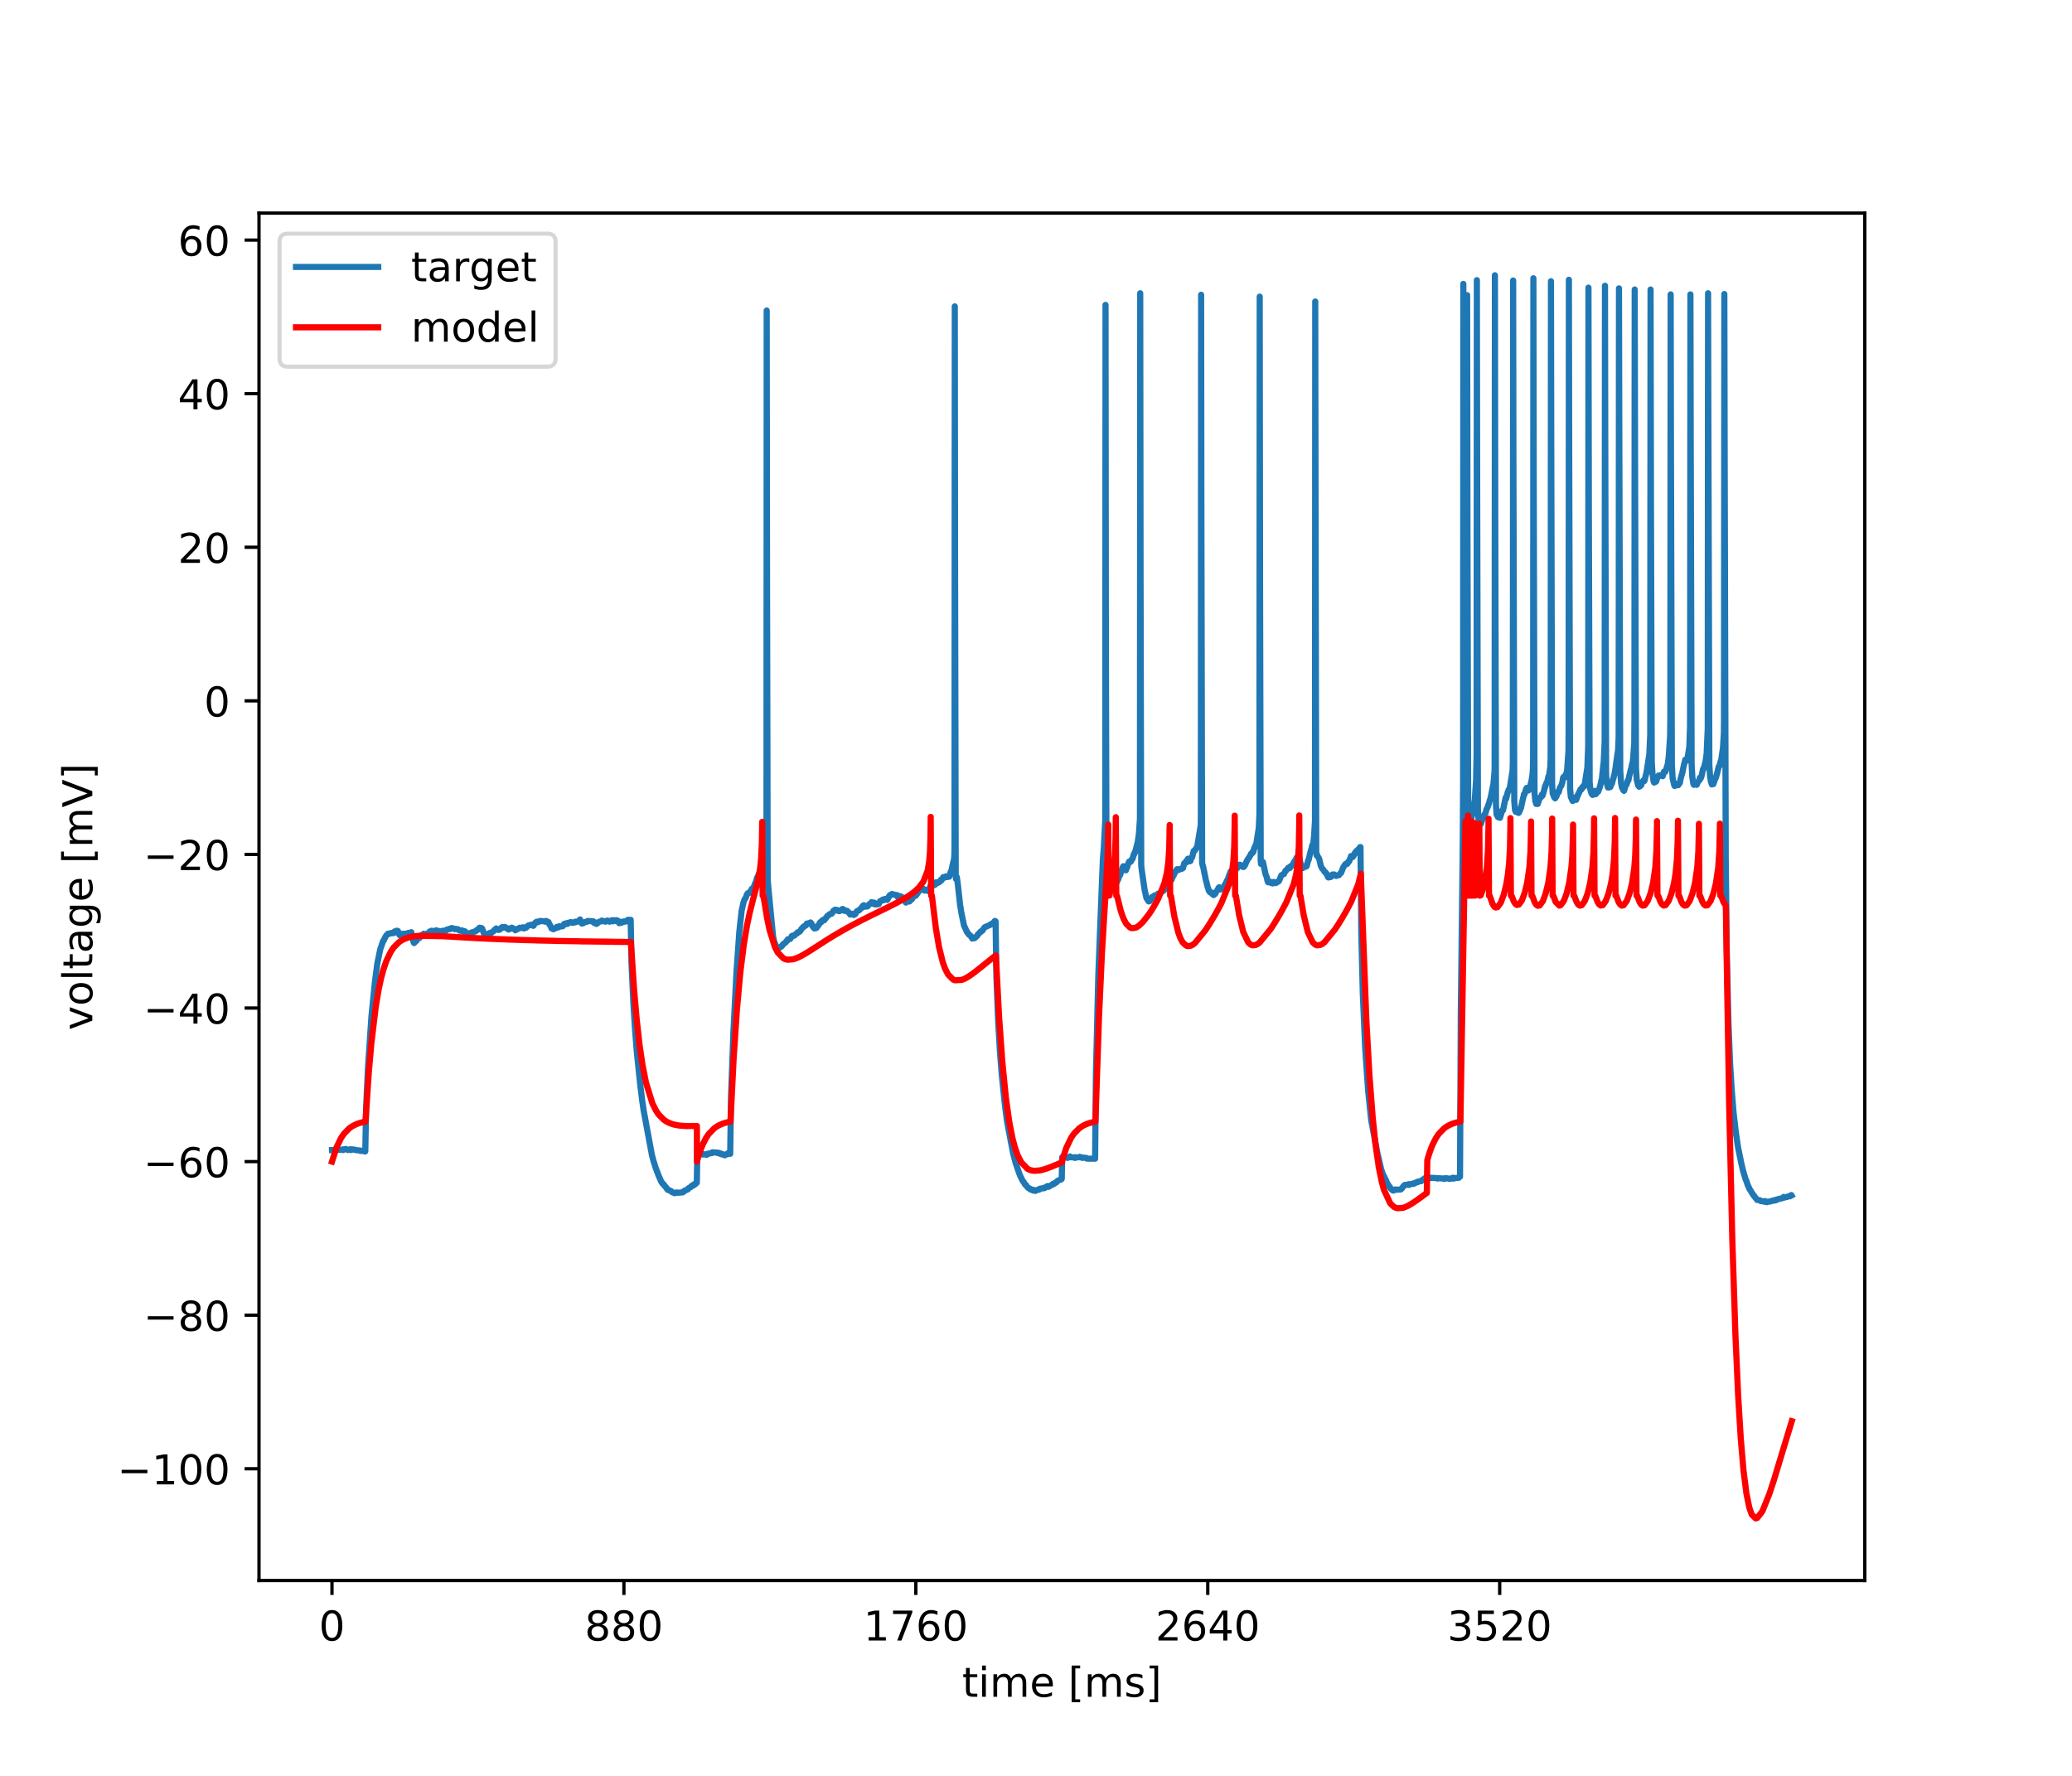 <?xml version="1.0" encoding="utf-8" standalone="no"?>
<!DOCTYPE svg PUBLIC "-//W3C//DTD SVG 1.1//EN"
  "http://www.w3.org/Graphics/SVG/1.1/DTD/svg11.dtd">
<!-- Created with matplotlib (https://matplotlib.org/) -->
<svg height="432pt" version="1.1" viewBox="0 0 504 432" width="504pt" xmlns="http://www.w3.org/2000/svg" xmlns:xlink="http://www.w3.org/1999/xlink">
 <defs>
  <style type="text/css">
*{stroke-linecap:butt;stroke-linejoin:round;}
  </style>
 </defs>
 <g id="figure_1">
  <g id="patch_1">
   <path d="M 0 432 
L 504 432 
L 504 0 
L 0 0 
z
" style="fill:#ffffff;"/>
  </g>
  <g id="axes_1">
   <g id="patch_2">
    <path d="M 63 384.48 
L 453.6 384.48 
L 453.6 51.84 
L 63 51.84 
z
" style="fill:#ffffff;"/>
   </g>
   <g id="matplotlib.axis_1">
    <g id="xtick_1">
     <g id="line2d_1">
      <defs>
       <path d="M 0 0 
L 0 3.5 
" id="mf7e4f41faa" style="stroke:#000000;stroke-width:0.8;"/>
      </defs>
      <g>
       <use style="stroke:#000000;stroke-width:0.8;" x="80.755" xlink:href="#mf7e4f41faa" y="384.48"/>
      </g>
     </g>
     <g id="text_1">
      <!-- 0 -->
      <defs>
       <path d="M 31.781 66.406 
Q 24.172 66.406 20.328 58.906 
Q 16.5 51.422 16.5 36.375 
Q 16.5 21.391 20.328 13.891 
Q 24.172 6.391 31.781 6.391 
Q 39.453 6.391 43.281 13.891 
Q 47.125 21.391 47.125 36.375 
Q 47.125 51.422 43.281 58.906 
Q 39.453 66.406 31.781 66.406 
z
M 31.781 74.219 
Q 44.047 74.219 50.516 64.516 
Q 56.984 54.828 56.984 36.375 
Q 56.984 17.969 50.516 8.266 
Q 44.047 -1.422 31.781 -1.422 
Q 19.531 -1.422 13.062 8.266 
Q 6.594 17.969 6.594 36.375 
Q 6.594 54.828 13.062 64.516 
Q 19.531 74.219 31.781 74.219 
z
" id="DejaVuSans-48"/>
      </defs>
      <g transform="translate(77.573 399.078)scale(0.1 -0.1)">
       <use xlink:href="#DejaVuSans-48"/>
      </g>
     </g>
    </g>
    <g id="xtick_2">
     <g id="line2d_2">
      <g>
       <use style="stroke:#000000;stroke-width:0.8;" x="151.763" xlink:href="#mf7e4f41faa" y="384.48"/>
      </g>
     </g>
     <g id="text_2">
      <!-- 880 -->
      <defs>
       <path d="M 31.781 34.625 
Q 24.75 34.625 20.719 30.859 
Q 16.703 27.094 16.703 20.516 
Q 16.703 13.922 20.719 10.156 
Q 24.75 6.391 31.781 6.391 
Q 38.812 6.391 42.859 10.172 
Q 46.922 13.969 46.922 20.516 
Q 46.922 27.094 42.891 30.859 
Q 38.875 34.625 31.781 34.625 
z
M 21.922 38.812 
Q 15.578 40.375 12.031 44.719 
Q 8.5 49.078 8.5 55.328 
Q 8.5 64.062 14.719 69.141 
Q 20.953 74.219 31.781 74.219 
Q 42.672 74.219 48.875 69.141 
Q 55.078 64.062 55.078 55.328 
Q 55.078 49.078 51.531 44.719 
Q 48 40.375 41.703 38.812 
Q 48.828 37.156 52.797 32.312 
Q 56.781 27.484 56.781 20.516 
Q 56.781 9.906 50.312 4.234 
Q 43.844 -1.422 31.781 -1.422 
Q 19.734 -1.422 13.25 4.234 
Q 6.781 9.906 6.781 20.516 
Q 6.781 27.484 10.781 32.312 
Q 14.797 37.156 21.922 38.812 
z
M 18.312 54.391 
Q 18.312 48.734 21.844 45.562 
Q 25.391 42.391 31.781 42.391 
Q 38.141 42.391 41.719 45.562 
Q 45.312 48.734 45.312 54.391 
Q 45.312 60.062 41.719 63.234 
Q 38.141 66.406 31.781 66.406 
Q 25.391 66.406 21.844 63.234 
Q 18.312 60.062 18.312 54.391 
z
" id="DejaVuSans-56"/>
      </defs>
      <g transform="translate(142.219 399.078)scale(0.1 -0.1)">
       <use xlink:href="#DejaVuSans-56"/>
       <use x="63.623" xlink:href="#DejaVuSans-56"/>
       <use x="127.246" xlink:href="#DejaVuSans-48"/>
      </g>
     </g>
    </g>
    <g id="xtick_3">
     <g id="line2d_3">
      <g>
       <use style="stroke:#000000;stroke-width:0.8;" x="222.772" xlink:href="#mf7e4f41faa" y="384.48"/>
      </g>
     </g>
     <g id="text_3">
      <!-- 1760 -->
      <defs>
       <path d="M 12.406 8.297 
L 28.516 8.297 
L 28.516 63.922 
L 10.984 60.406 
L 10.984 69.391 
L 28.422 72.906 
L 38.281 72.906 
L 38.281 8.297 
L 54.391 8.297 
L 54.391 0 
L 12.406 0 
z
" id="DejaVuSans-49"/>
       <path d="M 8.203 72.906 
L 55.078 72.906 
L 55.078 68.703 
L 28.609 0 
L 18.312 0 
L 43.219 64.594 
L 8.203 64.594 
z
" id="DejaVuSans-55"/>
       <path d="M 33.016 40.375 
Q 26.375 40.375 22.484 35.828 
Q 18.609 31.297 18.609 23.391 
Q 18.609 15.531 22.484 10.953 
Q 26.375 6.391 33.016 6.391 
Q 39.656 6.391 43.531 10.953 
Q 47.406 15.531 47.406 23.391 
Q 47.406 31.297 43.531 35.828 
Q 39.656 40.375 33.016 40.375 
z
M 52.594 71.297 
L 52.594 62.312 
Q 48.875 64.062 45.094 64.984 
Q 41.312 65.922 37.594 65.922 
Q 27.828 65.922 22.672 59.328 
Q 17.531 52.734 16.797 39.406 
Q 19.672 43.656 24.016 45.922 
Q 28.375 48.188 33.594 48.188 
Q 44.578 48.188 50.953 41.516 
Q 57.328 34.859 57.328 23.391 
Q 57.328 12.156 50.688 5.359 
Q 44.047 -1.422 33.016 -1.422 
Q 20.359 -1.422 13.672 8.266 
Q 6.984 17.969 6.984 36.375 
Q 6.984 53.656 15.188 63.938 
Q 23.391 74.219 37.203 74.219 
Q 40.922 74.219 44.703 73.484 
Q 48.484 72.75 52.594 71.297 
z
" id="DejaVuSans-54"/>
      </defs>
      <g transform="translate(210.047 399.078)scale(0.1 -0.1)">
       <use xlink:href="#DejaVuSans-49"/>
       <use x="63.623" xlink:href="#DejaVuSans-55"/>
       <use x="127.246" xlink:href="#DejaVuSans-54"/>
       <use x="190.869" xlink:href="#DejaVuSans-48"/>
      </g>
     </g>
    </g>
    <g id="xtick_4">
     <g id="line2d_4">
      <g>
       <use style="stroke:#000000;stroke-width:0.8;" x="293.78" xlink:href="#mf7e4f41faa" y="384.48"/>
      </g>
     </g>
     <g id="text_4">
      <!-- 2640 -->
      <defs>
       <path d="M 19.188 8.297 
L 53.609 8.297 
L 53.609 0 
L 7.328 0 
L 7.328 8.297 
Q 12.938 14.109 22.625 23.891 
Q 32.328 33.688 34.812 36.531 
Q 39.547 41.844 41.422 45.531 
Q 43.312 49.219 43.312 52.781 
Q 43.312 58.594 39.234 62.25 
Q 35.156 65.922 28.609 65.922 
Q 23.969 65.922 18.812 64.312 
Q 13.672 62.703 7.812 59.422 
L 7.812 69.391 
Q 13.766 71.781 18.938 73 
Q 24.125 74.219 28.422 74.219 
Q 39.75 74.219 46.484 68.547 
Q 53.219 62.891 53.219 53.422 
Q 53.219 48.922 51.531 44.891 
Q 49.859 40.875 45.406 35.406 
Q 44.188 33.984 37.641 27.219 
Q 31.109 20.453 19.188 8.297 
z
" id="DejaVuSans-50"/>
       <path d="M 37.797 64.312 
L 12.891 25.391 
L 37.797 25.391 
z
M 35.203 72.906 
L 47.609 72.906 
L 47.609 25.391 
L 58.016 25.391 
L 58.016 17.188 
L 47.609 17.188 
L 47.609 0 
L 37.797 0 
L 37.797 17.188 
L 4.891 17.188 
L 4.891 26.703 
z
" id="DejaVuSans-52"/>
      </defs>
      <g transform="translate(281.055 399.078)scale(0.1 -0.1)">
       <use xlink:href="#DejaVuSans-50"/>
       <use x="63.623" xlink:href="#DejaVuSans-54"/>
       <use x="127.246" xlink:href="#DejaVuSans-52"/>
       <use x="190.869" xlink:href="#DejaVuSans-48"/>
      </g>
     </g>
    </g>
    <g id="xtick_5">
     <g id="line2d_5">
      <g>
       <use style="stroke:#000000;stroke-width:0.8;" x="364.789" xlink:href="#mf7e4f41faa" y="384.48"/>
      </g>
     </g>
     <g id="text_5">
      <!-- 3520 -->
      <defs>
       <path d="M 40.578 39.312 
Q 47.656 37.797 51.625 33 
Q 55.609 28.219 55.609 21.188 
Q 55.609 10.406 48.188 4.484 
Q 40.766 -1.422 27.094 -1.422 
Q 22.516 -1.422 17.656 -0.516 
Q 12.797 0.391 7.625 2.203 
L 7.625 11.719 
Q 11.719 9.328 16.594 8.109 
Q 21.484 6.891 26.812 6.891 
Q 36.078 6.891 40.938 10.547 
Q 45.797 14.203 45.797 21.188 
Q 45.797 27.641 41.281 31.266 
Q 36.766 34.906 28.719 34.906 
L 20.219 34.906 
L 20.219 43.016 
L 29.109 43.016 
Q 36.375 43.016 40.234 45.922 
Q 44.094 48.828 44.094 54.297 
Q 44.094 59.906 40.109 62.906 
Q 36.141 65.922 28.719 65.922 
Q 24.656 65.922 20.016 65.031 
Q 15.375 64.156 9.812 62.312 
L 9.812 71.094 
Q 15.438 72.656 20.344 73.438 
Q 25.25 74.219 29.594 74.219 
Q 40.828 74.219 47.359 69.109 
Q 53.906 64.016 53.906 55.328 
Q 53.906 49.266 50.438 45.094 
Q 46.969 40.922 40.578 39.312 
z
" id="DejaVuSans-51"/>
       <path d="M 10.797 72.906 
L 49.516 72.906 
L 49.516 64.594 
L 19.828 64.594 
L 19.828 46.734 
Q 21.969 47.469 24.109 47.828 
Q 26.266 48.188 28.422 48.188 
Q 40.625 48.188 47.75 41.5 
Q 54.891 34.812 54.891 23.391 
Q 54.891 11.625 47.562 5.094 
Q 40.234 -1.422 26.906 -1.422 
Q 22.312 -1.422 17.547 -0.641 
Q 12.797 0.141 7.719 1.703 
L 7.719 11.625 
Q 12.109 9.234 16.797 8.062 
Q 21.484 6.891 26.703 6.891 
Q 35.156 6.891 40.078 11.328 
Q 45.016 15.766 45.016 23.391 
Q 45.016 31 40.078 35.438 
Q 35.156 39.891 26.703 39.891 
Q 22.75 39.891 18.812 39.016 
Q 14.891 38.141 10.797 36.281 
z
" id="DejaVuSans-53"/>
      </defs>
      <g transform="translate(352.064 399.078)scale(0.1 -0.1)">
       <use xlink:href="#DejaVuSans-51"/>
       <use x="63.623" xlink:href="#DejaVuSans-53"/>
       <use x="127.246" xlink:href="#DejaVuSans-50"/>
       <use x="190.869" xlink:href="#DejaVuSans-48"/>
      </g>
     </g>
    </g>
    <g id="text_6">
     <!-- time [ms] -->
     <defs>
      <path d="M 18.312 70.219 
L 18.312 54.688 
L 36.812 54.688 
L 36.812 47.703 
L 18.312 47.703 
L 18.312 18.016 
Q 18.312 11.328 20.141 9.422 
Q 21.969 7.516 27.594 7.516 
L 36.812 7.516 
L 36.812 0 
L 27.594 0 
Q 17.188 0 13.234 3.875 
Q 9.281 7.766 9.281 18.016 
L 9.281 47.703 
L 2.688 47.703 
L 2.688 54.688 
L 9.281 54.688 
L 9.281 70.219 
z
" id="DejaVuSans-116"/>
      <path d="M 9.422 54.688 
L 18.406 54.688 
L 18.406 0 
L 9.422 0 
z
M 9.422 75.984 
L 18.406 75.984 
L 18.406 64.594 
L 9.422 64.594 
z
" id="DejaVuSans-105"/>
      <path d="M 52 44.188 
Q 55.375 50.25 60.062 53.125 
Q 64.75 56 71.094 56 
Q 79.641 56 84.281 50.016 
Q 88.922 44.047 88.922 33.016 
L 88.922 0 
L 79.891 0 
L 79.891 32.719 
Q 79.891 40.578 77.094 44.375 
Q 74.312 48.188 68.609 48.188 
Q 61.625 48.188 57.562 43.547 
Q 53.516 38.922 53.516 30.906 
L 53.516 0 
L 44.484 0 
L 44.484 32.719 
Q 44.484 40.625 41.703 44.406 
Q 38.922 48.188 33.109 48.188 
Q 26.219 48.188 22.156 43.531 
Q 18.109 38.875 18.109 30.906 
L 18.109 0 
L 9.078 0 
L 9.078 54.688 
L 18.109 54.688 
L 18.109 46.188 
Q 21.188 51.219 25.484 53.609 
Q 29.781 56 35.688 56 
Q 41.656 56 45.828 52.969 
Q 50 49.953 52 44.188 
z
" id="DejaVuSans-109"/>
      <path d="M 56.203 29.594 
L 56.203 25.203 
L 14.891 25.203 
Q 15.484 15.922 20.484 11.062 
Q 25.484 6.203 34.422 6.203 
Q 39.594 6.203 44.453 7.469 
Q 49.312 8.734 54.109 11.281 
L 54.109 2.781 
Q 49.266 0.734 44.188 -0.344 
Q 39.109 -1.422 33.891 -1.422 
Q 20.797 -1.422 13.156 6.188 
Q 5.516 13.812 5.516 26.812 
Q 5.516 40.234 12.766 48.109 
Q 20.016 56 32.328 56 
Q 43.359 56 49.781 48.891 
Q 56.203 41.797 56.203 29.594 
z
M 47.219 32.234 
Q 47.125 39.594 43.094 43.984 
Q 39.062 48.391 32.422 48.391 
Q 24.906 48.391 20.391 44.141 
Q 15.875 39.891 15.188 32.172 
z
" id="DejaVuSans-101"/>
      <path id="DejaVuSans-32"/>
      <path d="M 8.594 75.984 
L 29.297 75.984 
L 29.297 69 
L 17.578 69 
L 17.578 -6.203 
L 29.297 -6.203 
L 29.297 -13.188 
L 8.594 -13.188 
z
" id="DejaVuSans-91"/>
      <path d="M 44.281 53.078 
L 44.281 44.578 
Q 40.484 46.531 36.375 47.5 
Q 32.281 48.484 27.875 48.484 
Q 21.188 48.484 17.844 46.438 
Q 14.5 44.391 14.5 40.281 
Q 14.5 37.156 16.891 35.375 
Q 19.281 33.594 26.516 31.984 
L 29.594 31.297 
Q 39.156 29.25 43.188 25.516 
Q 47.219 21.781 47.219 15.094 
Q 47.219 7.469 41.188 3.016 
Q 35.156 -1.422 24.609 -1.422 
Q 20.219 -1.422 15.453 -0.562 
Q 10.688 0.297 5.422 2 
L 5.422 11.281 
Q 10.406 8.688 15.234 7.391 
Q 20.062 6.109 24.812 6.109 
Q 31.156 6.109 34.562 8.281 
Q 37.984 10.453 37.984 14.406 
Q 37.984 18.062 35.516 20.016 
Q 33.062 21.969 24.703 23.781 
L 21.578 24.516 
Q 13.234 26.266 9.516 29.906 
Q 5.812 33.547 5.812 39.891 
Q 5.812 47.609 11.281 51.797 
Q 16.75 56 26.812 56 
Q 31.781 56 36.172 55.266 
Q 40.578 54.547 44.281 53.078 
z
" id="DejaVuSans-115"/>
      <path d="M 30.422 75.984 
L 30.422 -13.188 
L 9.719 -13.188 
L 9.719 -6.203 
L 21.391 -6.203 
L 21.391 69 
L 9.719 69 
L 9.719 75.984 
z
" id="DejaVuSans-93"/>
     </defs>
     <g transform="translate(234.038 412.757)scale(0.1 -0.1)">
      <use xlink:href="#DejaVuSans-116"/>
      <use x="39.209" xlink:href="#DejaVuSans-105"/>
      <use x="66.992" xlink:href="#DejaVuSans-109"/>
      <use x="164.404" xlink:href="#DejaVuSans-101"/>
      <use x="225.928" xlink:href="#DejaVuSans-32"/>
      <use x="257.715" xlink:href="#DejaVuSans-91"/>
      <use x="296.729" xlink:href="#DejaVuSans-109"/>
      <use x="394.141" xlink:href="#DejaVuSans-115"/>
      <use x="446.24" xlink:href="#DejaVuSans-93"/>
     </g>
    </g>
   </g>
   <g id="matplotlib.axis_2">
    <g id="ytick_1">
     <g id="line2d_6">
      <defs>
       <path d="M 0 0 
L -3.5 0 
" id="mcd6d242618" style="stroke:#000000;stroke-width:0.8;"/>
      </defs>
      <g>
       <use style="stroke:#000000;stroke-width:0.8;" x="63" xlink:href="#mcd6d242618" y="357.292"/>
      </g>
     </g>
     <g id="text_7">
      <!-- −100 -->
      <defs>
       <path d="M 10.594 35.5 
L 73.188 35.5 
L 73.188 27.203 
L 10.594 27.203 
z
" id="DejaVuSans-8722"/>
      </defs>
      <g transform="translate(28.533 361.092)scale(0.1 -0.1)">
       <use xlink:href="#DejaVuSans-8722"/>
       <use x="83.789" xlink:href="#DejaVuSans-49"/>
       <use x="147.412" xlink:href="#DejaVuSans-48"/>
       <use x="211.035" xlink:href="#DejaVuSans-48"/>
      </g>
     </g>
    </g>
    <g id="ytick_2">
     <g id="line2d_7">
      <g>
       <use style="stroke:#000000;stroke-width:0.8;" x="63" xlink:href="#mcd6d242618" y="319.931"/>
      </g>
     </g>
     <g id="text_8">
      <!-- −80 -->
      <g transform="translate(34.895 323.731)scale(0.1 -0.1)">
       <use xlink:href="#DejaVuSans-8722"/>
       <use x="83.789" xlink:href="#DejaVuSans-56"/>
       <use x="147.412" xlink:href="#DejaVuSans-48"/>
      </g>
     </g>
    </g>
    <g id="ytick_3">
     <g id="line2d_8">
      <g>
       <use style="stroke:#000000;stroke-width:0.8;" x="63" xlink:href="#mcd6d242618" y="282.57"/>
      </g>
     </g>
     <g id="text_9">
      <!-- −60 -->
      <g transform="translate(34.895 286.37)scale(0.1 -0.1)">
       <use xlink:href="#DejaVuSans-8722"/>
       <use x="83.789" xlink:href="#DejaVuSans-54"/>
       <use x="147.412" xlink:href="#DejaVuSans-48"/>
      </g>
     </g>
    </g>
    <g id="ytick_4">
     <g id="line2d_9">
      <g>
       <use style="stroke:#000000;stroke-width:0.8;" x="63" xlink:href="#mcd6d242618" y="245.209"/>
      </g>
     </g>
     <g id="text_10">
      <!-- −40 -->
      <g transform="translate(34.895 249.009)scale(0.1 -0.1)">
       <use xlink:href="#DejaVuSans-8722"/>
       <use x="83.789" xlink:href="#DejaVuSans-52"/>
       <use x="147.412" xlink:href="#DejaVuSans-48"/>
      </g>
     </g>
    </g>
    <g id="ytick_5">
     <g id="line2d_10">
      <g>
       <use style="stroke:#000000;stroke-width:0.8;" x="63" xlink:href="#mcd6d242618" y="207.848"/>
      </g>
     </g>
     <g id="text_11">
      <!-- −20 -->
      <g transform="translate(34.895 211.648)scale(0.1 -0.1)">
       <use xlink:href="#DejaVuSans-8722"/>
       <use x="83.789" xlink:href="#DejaVuSans-50"/>
       <use x="147.412" xlink:href="#DejaVuSans-48"/>
      </g>
     </g>
    </g>
    <g id="ytick_6">
     <g id="line2d_11">
      <g>
       <use style="stroke:#000000;stroke-width:0.8;" x="63" xlink:href="#mcd6d242618" y="170.487"/>
      </g>
     </g>
     <g id="text_12">
      <!-- 0 -->
      <g transform="translate(49.638 174.286)scale(0.1 -0.1)">
       <use xlink:href="#DejaVuSans-48"/>
      </g>
     </g>
    </g>
    <g id="ytick_7">
     <g id="line2d_12">
      <g>
       <use style="stroke:#000000;stroke-width:0.8;" x="63" xlink:href="#mcd6d242618" y="133.126"/>
      </g>
     </g>
     <g id="text_13">
      <!-- 20 -->
      <g transform="translate(43.275 136.925)scale(0.1 -0.1)">
       <use xlink:href="#DejaVuSans-50"/>
       <use x="63.623" xlink:href="#DejaVuSans-48"/>
      </g>
     </g>
    </g>
    <g id="ytick_8">
     <g id="line2d_13">
      <g>
       <use style="stroke:#000000;stroke-width:0.8;" x="63" xlink:href="#mcd6d242618" y="95.765"/>
      </g>
     </g>
     <g id="text_14">
      <!-- 40 -->
      <g transform="translate(43.275 99.564)scale(0.1 -0.1)">
       <use xlink:href="#DejaVuSans-52"/>
       <use x="63.623" xlink:href="#DejaVuSans-48"/>
      </g>
     </g>
    </g>
    <g id="ytick_9">
     <g id="line2d_14">
      <g>
       <use style="stroke:#000000;stroke-width:0.8;" x="63" xlink:href="#mcd6d242618" y="58.404"/>
      </g>
     </g>
     <g id="text_15">
      <!-- 60 -->
      <g transform="translate(43.275 62.203)scale(0.1 -0.1)">
       <use xlink:href="#DejaVuSans-54"/>
       <use x="63.623" xlink:href="#DejaVuSans-48"/>
      </g>
     </g>
    </g>
    <g id="text_16">
     <!-- voltage [mV] -->
     <defs>
      <path d="M 2.984 54.688 
L 12.5 54.688 
L 29.594 8.797 
L 46.688 54.688 
L 56.203 54.688 
L 35.688 0 
L 23.484 0 
z
" id="DejaVuSans-118"/>
      <path d="M 30.609 48.391 
Q 23.391 48.391 19.188 42.75 
Q 14.984 37.109 14.984 27.297 
Q 14.984 17.484 19.156 11.844 
Q 23.344 6.203 30.609 6.203 
Q 37.797 6.203 41.984 11.859 
Q 46.188 17.531 46.188 27.297 
Q 46.188 37.016 41.984 42.703 
Q 37.797 48.391 30.609 48.391 
z
M 30.609 56 
Q 42.328 56 49.016 48.375 
Q 55.719 40.766 55.719 27.297 
Q 55.719 13.875 49.016 6.219 
Q 42.328 -1.422 30.609 -1.422 
Q 18.844 -1.422 12.172 6.219 
Q 5.516 13.875 5.516 27.297 
Q 5.516 40.766 12.172 48.375 
Q 18.844 56 30.609 56 
z
" id="DejaVuSans-111"/>
      <path d="M 9.422 75.984 
L 18.406 75.984 
L 18.406 0 
L 9.422 0 
z
" id="DejaVuSans-108"/>
      <path d="M 34.281 27.484 
Q 23.391 27.484 19.188 25 
Q 14.984 22.516 14.984 16.5 
Q 14.984 11.719 18.141 8.906 
Q 21.297 6.109 26.703 6.109 
Q 34.188 6.109 38.703 11.406 
Q 43.219 16.703 43.219 25.484 
L 43.219 27.484 
z
M 52.203 31.203 
L 52.203 0 
L 43.219 0 
L 43.219 8.297 
Q 40.141 3.328 35.547 0.953 
Q 30.953 -1.422 24.312 -1.422 
Q 15.922 -1.422 10.953 3.297 
Q 6 8.016 6 15.922 
Q 6 25.141 12.172 29.828 
Q 18.359 34.516 30.609 34.516 
L 43.219 34.516 
L 43.219 35.406 
Q 43.219 41.609 39.141 45 
Q 35.062 48.391 27.688 48.391 
Q 23 48.391 18.547 47.266 
Q 14.109 46.141 10.016 43.891 
L 10.016 52.203 
Q 14.938 54.109 19.578 55.047 
Q 24.219 56 28.609 56 
Q 40.484 56 46.344 49.844 
Q 52.203 43.703 52.203 31.203 
z
" id="DejaVuSans-97"/>
      <path d="M 45.406 27.984 
Q 45.406 37.75 41.375 43.109 
Q 37.359 48.484 30.078 48.484 
Q 22.859 48.484 18.828 43.109 
Q 14.797 37.75 14.797 27.984 
Q 14.797 18.266 18.828 12.891 
Q 22.859 7.516 30.078 7.516 
Q 37.359 7.516 41.375 12.891 
Q 45.406 18.266 45.406 27.984 
z
M 54.391 6.781 
Q 54.391 -7.172 48.188 -13.984 
Q 42 -20.797 29.203 -20.797 
Q 24.469 -20.797 20.266 -20.094 
Q 16.062 -19.391 12.109 -17.922 
L 12.109 -9.188 
Q 16.062 -11.328 19.922 -12.344 
Q 23.781 -13.375 27.781 -13.375 
Q 36.625 -13.375 41.016 -8.766 
Q 45.406 -4.156 45.406 5.172 
L 45.406 9.625 
Q 42.625 4.781 38.281 2.391 
Q 33.938 0 27.875 0 
Q 17.828 0 11.672 7.656 
Q 5.516 15.328 5.516 27.984 
Q 5.516 40.672 11.672 48.328 
Q 17.828 56 27.875 56 
Q 33.938 56 38.281 53.609 
Q 42.625 51.219 45.406 46.391 
L 45.406 54.688 
L 54.391 54.688 
z
" id="DejaVuSans-103"/>
      <path d="M 28.609 0 
L 0.781 72.906 
L 11.078 72.906 
L 34.188 11.531 
L 57.328 72.906 
L 67.578 72.906 
L 39.797 0 
z
" id="DejaVuSans-86"/>
     </defs>
     <g transform="translate(22.453 250.624)rotate(-90)scale(0.1 -0.1)">
      <use xlink:href="#DejaVuSans-118"/>
      <use x="59.18" xlink:href="#DejaVuSans-111"/>
      <use x="120.361" xlink:href="#DejaVuSans-108"/>
      <use x="148.145" xlink:href="#DejaVuSans-116"/>
      <use x="187.354" xlink:href="#DejaVuSans-97"/>
      <use x="248.633" xlink:href="#DejaVuSans-103"/>
      <use x="312.109" xlink:href="#DejaVuSans-101"/>
      <use x="373.633" xlink:href="#DejaVuSans-32"/>
      <use x="405.42" xlink:href="#DejaVuSans-91"/>
      <use x="444.434" xlink:href="#DejaVuSans-109"/>
      <use x="541.846" xlink:href="#DejaVuSans-86"/>
      <use x="610.254" xlink:href="#DejaVuSans-93"/>
     </g>
    </g>
   </g>
   <g id="line2d_15">
    <path clip-path="url(#p36ca5c8e28)" d="M 80.755 279.761 
L 83.385 279.67 
L 83.417 279.579 
L 83.466 279.761 
L 83.482 279.67 
L 83.966 279.579 
L 84.063 279.487 
L 84.176 279.579 
L 84.547 279.67 
L 84.66 279.761 
L 84.967 279.67 
L 85.08 279.579 
L 85.338 279.67 
L 85.354 279.761 
L 85.402 279.579 
L 85.419 279.579 
L 86.322 279.67 
L 86.435 279.761 
L 87.42 279.852 
L 87.533 279.943 
L 87.581 279.852 
L 87.629 279.943 
L 88.695 280.035 
L 88.808 280.126 
L 88.856 280.035 
L 89.05 269.636 
L 89.502 259.876 
L 90.357 247.198 
L 91.196 238.897 
L 91.454 236.891 
L 91.777 234.428 
L 92.503 230.871 
L 92.536 230.779 
L 92.713 230.323 
L 92.745 230.232 
L 92.971 229.502 
L 93.02 229.411 
L 93.213 228.864 
L 93.359 228.773 
L 93.536 228.317 
L 93.601 228.225 
L 93.762 227.861 
L 93.859 227.769 
L 94.004 227.496 
L 94.214 227.404 
L 94.359 227.131 
L 95.134 227.04 
L 95.182 226.948 
L 95.231 227.04 
L 95.844 226.948 
L 95.989 226.584 
L 96.054 226.675 
L 96.086 226.584 
L 96.393 226.492 
L 96.506 226.401 
L 96.796 226.492 
L 97.006 227.131 
L 97.07 227.222 
L 97.216 227.496 
L 97.393 227.404 
L 97.425 227.313 
L 97.49 227.404 
L 97.845 227.313 
L 97.974 227.131 
L 98.265 227.222 
L 98.297 227.313 
L 98.345 227.222 
L 98.458 227.131 
L 98.507 227.222 
L 98.539 227.313 
L 98.571 227.131 
L 98.603 227.222 
L 99.12 227.131 
L 99.249 226.948 
L 99.959 226.857 
L 100.056 226.766 
L 100.572 229.138 
L 100.621 229.229 
L 100.734 229.411 
L 100.863 229.229 
L 101.024 229.138 
L 101.153 228.955 
L 101.299 228.864 
L 101.444 228.59 
L 101.557 228.499 
L 101.686 228.317 
L 101.831 228.225 
L 101.847 228.134 
L 101.928 228.225 
L 102.106 228.134 
L 102.267 227.769 
L 102.364 227.678 
L 102.493 227.496 
L 102.993 227.404 
L 103.058 227.131 
L 103.106 227.222 
L 103.251 227.496 
L 103.38 227.313 
L 103.687 227.222 
L 103.784 227.131 
L 103.881 227.222 
L 103.994 227.131 
L 104.091 227.04 
L 104.187 226.948 
L 104.3 227.04 
L 104.381 226.948 
L 104.526 226.584 
L 104.575 226.675 
L 104.623 226.584 
L 104.897 226.492 
L 105.01 226.401 
L 105.236 226.492 
L 105.317 226.584 
L 105.333 226.492 
L 106.108 226.401 
L 106.124 226.31 
L 106.172 226.492 
L 106.205 226.401 
L 106.882 226.492 
L 106.995 226.584 
L 107.705 226.492 
L 107.738 226.401 
L 107.786 226.584 
L 108.383 226.492 
L 108.512 226.31 
L 108.577 226.219 
L 108.69 226.127 
L 109.255 226.036 
L 109.335 225.945 
L 109.352 226.036 
L 109.691 225.945 
L 109.82 225.763 
L 109.916 225.854 
L 110.013 225.763 
L 110.126 225.854 
L 110.53 225.945 
L 110.61 226.036 
L 110.627 225.945 
L 111.369 226.036 
L 111.498 226.219 
L 111.837 226.31 
L 111.853 226.401 
L 111.934 226.31 
L 112.256 226.401 
L 112.321 226.31 
L 112.369 226.492 
L 112.821 226.584 
L 112.837 226.675 
L 112.87 226.492 
L 112.902 226.492 
L 113.144 226.584 
L 113.289 226.857 
L 113.37 226.948 
L 113.499 227.131 
L 113.596 227.222 
L 113.644 227.313 
L 113.693 227.222 
L 113.79 227.131 
L 113.87 227.04 
L 113.886 227.131 
L 114.161 227.222 
L 114.258 227.313 
L 114.387 227.04 
L 114.419 227.131 
L 114.484 227.04 
L 114.58 226.857 
L 114.597 226.948 
L 114.806 226.857 
L 114.919 226.766 
L 115.355 226.675 
L 115.468 226.584 
L 115.759 226.492 
L 115.888 226.31 
L 116.162 226.219 
L 116.259 226.036 
L 116.275 226.127 
L 116.356 226.036 
L 116.469 225.945 
L 116.533 225.854 
L 116.662 225.671 
L 117.017 225.763 
L 117.033 225.854 
L 117.114 225.763 
L 117.259 225.854 
L 117.437 226.31 
L 117.469 226.401 
L 117.663 226.948 
L 117.711 227.04 
L 117.792 227.222 
L 117.824 227.131 
L 117.921 227.222 
L 118.034 227.313 
L 118.647 227.222 
L 118.76 227.131 
L 119.051 227.04 
L 119.131 226.948 
L 119.148 227.04 
L 119.519 226.948 
L 119.648 226.766 
L 119.809 226.675 
L 119.922 226.584 
L 120.1 226.492 
L 120.245 226.219 
L 120.439 226.127 
L 120.552 226.036 
L 120.665 225.945 
L 120.697 225.854 
L 120.745 226.036 
L 121.116 226.127 
L 121.229 226.219 
L 121.601 226.127 
L 121.73 225.945 
L 121.81 225.854 
L 121.939 225.671 
L 122.117 225.58 
L 122.214 225.489 
L 122.343 225.671 
L 122.779 225.58 
L 122.811 225.489 
L 122.875 225.58 
L 122.924 225.671 
L 122.972 225.58 
L 123.134 225.671 
L 123.263 225.854 
L 123.553 225.945 
L 123.682 226.127 
L 123.828 225.854 
L 123.924 225.945 
L 123.941 226.036 
L 124.005 225.854 
L 124.36 225.763 
L 124.473 225.671 
L 124.683 225.763 
L 124.812 225.945 
L 125.216 226.036 
L 125.329 226.219 
L 125.361 226.31 
L 125.441 226.127 
L 125.764 226.036 
L 125.78 225.945 
L 125.861 226.036 
L 126.039 225.945 
L 126.152 225.854 
L 126.329 225.763 
L 126.426 225.671 
L 126.539 225.763 
L 127.136 225.671 
L 127.152 225.58 
L 127.233 225.671 
L 127.249 225.763 
L 127.297 225.58 
L 127.314 225.58 
L 127.394 225.671 
L 127.443 225.854 
L 127.507 225.763 
L 127.523 225.671 
L 127.604 225.763 
L 127.975 225.671 
L 128.104 225.489 
L 128.217 225.398 
L 128.33 225.307 
L 128.411 225.215 
L 128.524 225.124 
L 129.089 225.033 
L 129.137 224.942 
L 129.186 225.033 
L 129.605 225.124 
L 129.718 225.215 
L 129.831 225.124 
L 130.009 224.668 
L 130.138 224.577 
L 130.267 224.394 
L 130.525 224.303 
L 130.541 224.212 
L 130.59 224.394 
L 130.622 224.303 
L 130.67 224.394 
L 130.719 224.303 
L 131.074 224.212 
L 131.138 224.121 
L 131.171 224.212 
L 131.203 224.121 
L 131.316 224.03 
L 132.478 224.121 
L 132.591 224.212 
L 132.768 224.121 
L 132.817 224.03 
L 132.865 224.121 
L 133.269 224.212 
L 133.382 224.303 
L 133.414 224.303 
L 133.559 224.759 
L 133.591 224.668 
L 133.607 224.85 
L 133.624 224.85 
L 133.737 224.942 
L 133.785 225.033 
L 133.93 225.307 
L 133.979 225.398 
L 134.156 225.854 
L 134.269 225.763 
L 134.431 225.854 
L 134.56 226.036 
L 134.624 225.945 
L 134.656 226.036 
L 134.818 225.945 
L 134.931 225.854 
L 135.302 225.763 
L 135.415 225.489 
L 135.431 225.58 
L 135.818 225.489 
L 135.835 225.398 
L 135.867 225.58 
L 135.915 225.489 
L 136.044 225.398 
L 136.06 225.307 
L 136.141 225.398 
L 136.884 225.307 
L 137.029 225.033 
L 137.158 224.942 
L 137.206 224.759 
L 137.255 224.942 
L 137.368 224.85 
L 137.432 224.668 
L 137.465 224.85 
L 137.69 224.759 
L 137.82 224.577 
L 137.916 224.668 
L 138.013 224.759 
L 138.158 224.486 
L 138.707 224.394 
L 138.82 224.303 
L 139.127 224.394 
L 139.24 224.486 
L 139.772 224.394 
L 139.901 224.212 
L 139.998 224.303 
L 140.095 224.212 
L 140.111 224.303 
L 140.192 224.212 
L 140.757 224.121 
L 140.886 223.938 
L 140.967 223.847 
L 141.096 223.665 
L 141.322 224.394 
L 141.402 224.486 
L 141.531 224.668 
L 141.903 224.577 
L 142.016 224.486 
L 142.145 224.394 
L 142.258 224.303 
L 142.806 224.212 
L 142.935 224.03 
L 144.339 224.121 
L 144.469 224.486 
L 144.485 224.394 
L 144.582 224.303 
L 144.727 224.577 
L 145.05 224.668 
L 145.082 224.759 
L 145.146 224.668 
L 145.34 224.577 
L 145.469 224.394 
L 145.647 224.303 
L 145.76 224.212 
L 146.308 224.121 
L 146.389 223.938 
L 146.421 224.03 
L 147.244 224.121 
L 147.26 224.212 
L 147.341 224.121 
L 147.551 224.03 
L 147.664 223.938 
L 148.18 224.03 
L 148.309 224.212 
L 148.374 224.121 
L 148.487 224.03 
L 148.874 223.938 
L 148.89 223.847 
L 148.971 223.938 
L 149.1 224.03 
L 149.116 224.121 
L 149.165 223.938 
L 149.197 224.03 
L 149.294 223.938 
L 149.407 223.847 
L 149.697 223.938 
L 149.81 224.03 
L 149.972 224.03 
L 150.004 223.847 
L 150.085 223.938 
L 150.407 224.03 
L 150.601 224.577 
L 150.746 224.303 
L 151.085 224.394 
L 151.15 224.486 
L 151.182 224.394 
L 151.36 224.303 
L 151.376 224.212 
L 151.456 224.303 
L 151.811 224.212 
L 151.844 224.121 
L 151.908 224.212 
L 152.425 224.121 
L 152.554 223.938 
L 152.651 223.847 
L 152.715 223.756 
L 152.747 223.847 
L 152.764 223.938 
L 152.812 223.756 
L 152.828 223.756 
L 153.409 223.756 
L 153.603 234.154 
L 154.055 243.823 
L 154.426 249.752 
L 154.862 255.407 
L 154.975 256.593 
L 155.685 263.434 
L 155.894 265.167 
L 156.266 268.177 
L 156.282 268.177 
L 156.556 270.092 
L 158.622 281.22 
L 158.67 281.312 
L 158.993 282.589 
L 159.058 282.68 
L 159.3 283.501 
L 159.332 283.592 
L 159.558 284.322 
L 159.622 284.413 
L 159.832 285.051 
L 159.897 285.143 
L 160.09 285.69 
L 160.123 285.781 
L 160.3 286.237 
L 160.349 286.328 
L 160.494 286.602 
L 160.526 286.693 
L 160.704 287.149 
L 160.768 287.24 
L 160.93 287.605 
L 161.043 287.697 
L 161.188 287.97 
L 161.414 288.061 
L 161.559 288.335 
L 161.64 288.426 
L 161.769 288.609 
L 161.898 288.7 
L 162.027 288.882 
L 162.092 288.974 
L 162.221 289.156 
L 162.285 289.247 
L 162.317 289.338 
L 162.382 289.247 
L 162.463 289.338 
L 162.592 289.521 
L 162.995 289.612 
L 163.108 289.703 
L 163.318 289.794 
L 163.431 289.977 
L 163.463 289.886 
L 163.528 289.977 
L 163.641 290.068 
L 163.931 290.159 
L 164.044 290.251 
L 164.545 290.159 
L 164.625 290.068 
L 164.641 290.159 
L 165.997 290.068 
L 166.126 289.886 
L 166.207 289.977 
L 166.223 289.886 
L 166.433 289.794 
L 166.562 289.612 
L 166.901 289.521 
L 167.014 289.43 
L 167.304 289.338 
L 167.449 289.065 
L 167.659 288.974 
L 167.772 288.882 
L 168.014 288.791 
L 168.16 288.517 
L 168.45 288.426 
L 168.563 288.335 
L 168.579 288.426 
L 168.628 288.244 
L 168.644 288.335 
L 168.757 288.244 
L 168.837 288.153 
L 168.853 288.061 
L 168.886 288.244 
L 168.934 288.153 
L 169.128 288.061 
L 169.257 287.879 
L 169.418 287.788 
L 169.499 287.697 
L 169.612 280.582 
L 169.709 280.673 
L 169.725 280.764 
L 169.806 280.673 
L 170.951 280.764 
L 170.968 280.856 
L 171.048 280.764 
L 171.791 280.856 
L 171.823 280.947 
L 171.887 280.856 
L 171.952 280.764 
L 172.049 280.673 
L 172.162 280.764 
L 172.388 280.673 
L 172.501 280.582 
L 173.162 280.491 
L 173.292 280.308 
L 174.518 280.399 
L 174.583 280.491 
L 174.615 280.399 
L 175.018 280.491 
L 175.147 280.673 
L 175.26 280.582 
L 175.39 280.673 
L 175.406 280.764 
L 175.486 280.673 
L 175.615 280.764 
L 175.712 280.856 
L 175.825 280.764 
L 175.938 280.856 
L 176.164 280.947 
L 176.277 281.038 
L 176.39 280.947 
L 176.664 280.856 
L 176.777 280.764 
L 176.939 280.673 
L 176.971 280.582 
L 177.019 280.764 
L 177.036 280.673 
L 177.617 280.673 
L 177.81 267.082 
L 178.391 251.12 
L 179.15 236.435 
L 179.828 226.766 
L 180.392 221.567 
L 180.86 219.469 
L 180.877 219.469 
L 181.022 219.013 
L 181.183 218.648 
L 181.312 218.557 
L 181.474 218.192 
L 181.506 218.101 
L 181.7 217.553 
L 181.764 217.462 
L 181.893 217.28 
L 182.329 217.189 
L 182.474 216.915 
L 182.506 216.824 
L 182.636 216.641 
L 182.716 216.55 
L 182.878 216.185 
L 182.926 216.276 
L 182.975 216.368 
L 183.023 216.276 
L 183.104 216.185 
L 183.233 216.003 
L 183.281 215.912 
L 183.443 215.547 
L 183.475 215.455 
L 183.668 214.908 
L 183.701 214.817 
L 183.846 214.543 
L 183.894 214.452 
L 184.169 213.449 
L 184.314 213.358 
L 184.524 212.719 
L 184.814 212.628 
L 184.927 212.081 
L 184.976 212.263 
L 185.072 212.172 
L 185.25 211.533 
L 185.266 211.625 
L 185.347 211.533 
L 185.492 211.26 
L 185.524 211.168 
L 186.412 205.696 
L 186.428 205.148 
L 186.444 199.493 
L 186.493 75.534 
L 186.573 140.387 
L 186.735 214.087 
L 186.945 216.459 
L 188.058 227.952 
L 188.074 227.952 
L 188.252 228.773 
L 188.462 229.411 
L 188.526 229.502 
L 188.72 230.05 
L 188.768 230.141 
L 188.93 230.506 
L 189.026 230.414 
L 189.155 230.597 
L 189.72 230.506 
L 189.849 230.323 
L 190.091 230.232 
L 190.221 230.05 
L 190.285 229.958 
L 190.414 229.776 
L 190.43 229.867 
L 190.495 229.685 
L 190.592 229.594 
L 190.705 229.502 
L 190.898 229.411 
L 191.011 229.32 
L 191.14 229.229 
L 191.286 228.955 
L 191.463 228.864 
L 191.625 228.499 
L 192.206 228.408 
L 192.335 228.225 
L 192.415 228.134 
L 192.545 227.769 
L 192.561 227.861 
L 192.609 227.769 
L 192.625 227.678 
L 192.706 227.769 
L 192.835 227.678 
L 192.9 227.587 
L 192.932 227.678 
L 193.238 227.587 
L 193.368 227.404 
L 193.513 227.313 
L 193.642 227.131 
L 193.916 227.04 
L 194.062 226.766 
L 194.449 226.675 
L 194.578 226.492 
L 194.723 226.401 
L 194.885 226.036 
L 194.981 225.945 
L 195.111 225.763 
L 195.272 225.671 
L 195.353 225.489 
L 195.385 225.58 
L 195.466 225.489 
L 195.595 225.307 
L 195.885 225.215 
L 195.998 225.124 
L 196.095 225.033 
L 196.256 224.668 
L 196.353 224.759 
L 196.45 224.668 
L 196.547 224.759 
L 196.676 224.577 
L 197.144 224.486 
L 197.16 224.394 
L 197.225 224.577 
L 197.402 224.668 
L 197.58 225.215 
L 197.628 225.124 
L 197.66 225.307 
L 197.725 225.398 
L 197.822 225.58 
L 197.838 225.489 
L 197.951 225.58 
L 198.096 225.854 
L 198.467 225.763 
L 198.483 225.671 
L 198.564 225.763 
L 198.645 225.671 
L 198.79 225.398 
L 198.935 225.307 
L 199.081 225.033 
L 199.193 224.942 
L 199.355 224.577 
L 199.419 224.486 
L 199.549 224.303 
L 199.662 224.394 
L 199.791 224.303 
L 199.92 224.121 
L 199.984 224.03 
L 200.049 223.847 
L 200.097 223.938 
L 200.517 223.847 
L 200.662 223.482 
L 200.71 223.573 
L 200.759 223.482 
L 200.872 223.391 
L 201.001 223.209 
L 201.066 223.117 
L 201.211 222.844 
L 201.372 222.753 
L 201.485 222.661 
L 201.647 222.57 
L 201.776 222.388 
L 202.131 222.296 
L 202.195 222.205 
L 202.227 222.296 
L 202.357 222.205 
L 202.486 222.023 
L 202.55 221.932 
L 202.712 221.567 
L 202.97 221.476 
L 203.099 221.293 
L 203.728 221.384 
L 203.793 221.567 
L 203.841 221.476 
L 204.083 221.567 
L 204.148 221.658 
L 204.18 221.567 
L 204.632 221.476 
L 204.729 221.293 
L 204.745 221.384 
L 204.81 221.293 
L 204.939 221.111 
L 205.019 221.202 
L 205.116 221.293 
L 205.165 221.202 
L 205.197 221.384 
L 205.213 221.293 
L 205.261 221.384 
L 205.358 221.567 
L 205.374 221.476 
L 206.052 221.567 
L 206.198 221.84 
L 206.456 221.932 
L 206.585 222.114 
L 206.666 222.205 
L 206.811 222.479 
L 207.343 222.388 
L 207.359 222.296 
L 207.44 222.388 
L 207.666 222.479 
L 207.682 222.57 
L 207.763 222.479 
L 208.021 222.388 
L 208.15 222.205 
L 208.199 222.114 
L 208.36 221.749 
L 208.473 221.658 
L 208.586 221.567 
L 208.925 221.476 
L 209.054 221.293 
L 209.215 221.202 
L 209.344 221.02 
L 209.538 220.928 
L 209.683 220.655 
L 209.716 220.563 
L 209.845 220.381 
L 210.055 220.29 
L 210.119 220.199 
L 210.151 220.29 
L 210.264 220.381 
L 210.393 220.563 
L 211.055 220.472 
L 211.2 220.199 
L 211.329 220.107 
L 211.459 219.925 
L 211.652 219.834 
L 211.749 219.743 
L 211.781 219.834 
L 211.83 219.651 
L 211.846 219.743 
L 211.991 219.469 
L 212.169 219.56 
L 212.314 219.834 
L 212.411 219.743 
L 212.475 219.56 
L 212.508 219.651 
L 212.556 219.743 
L 212.588 219.651 
L 212.637 219.56 
L 212.685 219.651 
L 212.846 220.016 
L 213.185 219.925 
L 213.218 219.834 
L 213.266 220.016 
L 213.557 219.925 
L 213.653 219.834 
L 213.75 219.925 
L 213.928 219.469 
L 214.025 219.378 
L 214.073 219.195 
L 214.138 219.286 
L 214.283 219.195 
L 214.396 219.104 
L 214.589 219.013 
L 214.719 218.83 
L 214.848 218.922 
L 214.88 219.013 
L 214.928 218.83 
L 215.203 218.739 
L 215.316 218.648 
L 215.493 218.739 
L 215.558 218.83 
L 215.59 218.739 
L 215.751 218.83 
L 215.768 218.922 
L 215.848 218.83 
L 215.945 218.739 
L 216.123 218.283 
L 216.187 218.192 
L 216.3 217.918 
L 216.316 218.009 
L 216.461 217.918 
L 216.607 217.645 
L 216.623 217.736 
L 216.704 217.645 
L 216.929 217.553 
L 216.978 217.462 
L 217.026 217.553 
L 217.042 217.645 
L 217.123 217.553 
L 217.704 217.645 
L 217.817 217.736 
L 218.204 217.736 
L 218.35 218.192 
L 218.656 218.101 
L 218.769 218.009 
L 218.963 218.101 
L 219.027 218.009 
L 219.076 218.192 
L 219.14 218.101 
L 219.173 218.192 
L 219.512 218.283 
L 219.641 218.466 
L 219.915 218.557 
L 220.125 219.195 
L 220.206 219.286 
L 220.351 219.56 
L 220.48 219.378 
L 221.125 219.286 
L 221.142 219.195 
L 221.222 219.286 
L 221.271 219.195 
L 221.416 218.922 
L 221.723 218.83 
L 221.852 218.648 
L 221.9 218.648 
L 222.029 218.283 
L 222.078 218.192 
L 222.158 217.918 
L 222.207 218.009 
L 222.739 217.918 
L 222.868 217.736 
L 222.917 217.645 
L 223.046 217.462 
L 223.143 217.371 
L 223.288 217.097 
L 223.385 217.006 
L 223.514 216.824 
L 223.627 216.732 
L 223.837 216.094 
L 223.982 216.003 
L 224.046 215.82 
L 224.095 215.912 
L 224.256 216.276 
L 224.321 216.185 
L 224.385 216.094 
L 224.418 216.185 
L 224.498 216.276 
L 224.514 216.368 
L 224.579 216.276 
L 224.595 216.185 
L 224.644 216.368 
L 224.66 216.368 
L 224.74 216.459 
L 224.87 216.641 
L 225.128 216.55 
L 225.241 216.459 
L 225.289 216.55 
L 225.305 216.641 
L 225.354 216.459 
L 225.37 216.459 
L 225.547 216.55 
L 225.676 216.732 
L 225.741 216.641 
L 225.854 216.55 
L 226.031 216.459 
L 226.29 215.547 
L 226.661 215.455 
L 226.806 215.182 
L 227.064 215.273 
L 227.097 215.364 
L 227.145 215.273 
L 227.258 215.091 
L 227.371 215.273 
L 227.548 214.817 
L 227.661 214.726 
L 227.678 214.635 
L 227.758 214.726 
L 227.855 214.908 
L 227.871 214.817 
L 228.049 214.726 
L 228.097 214.635 
L 228.146 214.726 
L 228.42 214.635 
L 228.533 214.543 
L 228.565 214.452 
L 228.694 214.27 
L 228.823 214.178 
L 228.872 213.996 
L 228.92 214.087 
L 229.001 214.178 
L 229.017 214.087 
L 229.098 213.996 
L 229.243 213.722 
L 229.308 213.631 
L 229.453 213.358 
L 229.63 213.449 
L 229.646 213.54 
L 229.711 213.358 
L 230.082 213.266 
L 230.098 213.175 
L 230.163 213.358 
L 230.905 213.266 
L 231.18 212.263 
L 231.228 212.172 
L 231.389 211.807 
L 231.438 211.716 
L 231.922 209.527 
L 232.003 209.435 
L 232.116 208.432 
L 232.164 207.246 
L 232.18 203.871 
L 232.245 74.531 
L 232.309 135.096 
L 232.471 213.084 
L 232.535 213.814 
L 232.6 213.631 
L 232.745 213.358 
L 233.035 215.547 
L 233.552 220.29 
L 233.584 220.381 
L 233.826 221.932 
L 234.504 225.215 
L 234.585 225.307 
L 234.762 225.763 
L 234.827 225.854 
L 234.988 226.219 
L 235.021 226.31 
L 235.182 226.675 
L 235.198 226.584 
L 235.23 226.766 
L 235.263 226.766 
L 235.359 226.857 
L 235.505 227.131 
L 235.601 227.222 
L 235.731 227.404 
L 235.908 227.496 
L 236.021 227.587 
L 236.118 227.678 
L 236.263 227.952 
L 236.279 227.861 
L 236.344 227.952 
L 236.505 228.317 
L 236.876 228.225 
L 237.006 228.043 
L 237.07 228.225 
L 237.118 228.134 
L 237.231 228.043 
L 237.393 227.952 
L 237.522 227.769 
L 237.683 227.678 
L 237.845 227.313 
L 237.958 227.222 
L 238.071 227.131 
L 238.167 227.04 
L 238.297 226.857 
L 238.474 226.766 
L 238.555 226.584 
L 238.587 226.675 
L 238.668 226.584 
L 238.781 226.492 
L 238.845 226.401 
L 238.942 226.31 
L 238.958 226.401 
L 239.023 226.219 
L 239.152 226.127 
L 239.297 225.854 
L 239.362 225.763 
L 239.491 225.58 
L 239.733 225.489 
L 239.846 225.398 
L 240.152 225.307 
L 240.265 225.215 
L 240.572 225.124 
L 240.685 225.033 
L 240.959 224.942 
L 241.089 224.759 
L 241.46 224.668 
L 241.589 224.486 
L 241.718 224.394 
L 241.847 224.212 
L 241.895 224.121 
L 242.008 224.03 
L 242.17 224.121 
L 242.363 237.438 
L 242.799 248.475 
L 243.235 255.863 
L 243.654 261.245 
L 243.767 262.43 
L 244.397 268.359 
L 244.607 270.092 
L 244.946 272.738 
L 246.43 280.582 
L 246.463 280.673 
L 246.769 281.859 
L 246.801 281.95 
L 247.108 283.136 
L 247.173 283.227 
L 247.382 283.866 
L 247.415 283.957 
L 247.625 284.595 
L 247.673 284.686 
L 247.899 285.416 
L 247.963 285.507 
L 248.157 286.055 
L 248.222 286.146 
L 248.383 286.511 
L 248.464 286.602 
L 248.641 287.058 
L 248.722 287.149 
L 248.867 287.423 
L 248.996 287.514 
L 249.142 287.788 
L 249.19 287.879 
L 249.335 288.153 
L 249.545 288.244 
L 249.674 288.426 
L 249.722 288.517 
L 249.852 288.7 
L 249.965 288.791 
L 250.094 288.974 
L 250.384 289.065 
L 250.497 289.156 
L 250.594 289.247 
L 250.61 289.338 
L 250.691 289.247 
L 250.884 289.338 
L 250.997 289.43 
L 251.256 289.521 
L 251.272 289.612 
L 251.336 289.521 
L 251.369 289.43 
L 251.433 289.521 
L 251.837 289.612 
L 251.853 289.703 
L 251.933 289.612 
L 252.046 289.521 
L 252.547 289.43 
L 252.563 289.338 
L 252.644 289.43 
L 252.853 289.338 
L 252.982 289.156 
L 253.725 289.065 
L 253.822 288.974 
L 253.935 289.065 
L 254.177 288.974 
L 254.306 288.791 
L 254.742 288.7 
L 254.79 288.517 
L 254.838 288.7 
L 255.016 288.609 
L 255.032 288.517 
L 255.097 288.7 
L 255.113 288.609 
L 255.355 288.517 
L 255.468 288.426 
L 255.71 288.335 
L 255.823 288.244 
L 256 288.153 
L 256.129 287.97 
L 256.242 288.061 
L 256.42 287.97 
L 256.549 287.788 
L 256.775 287.697 
L 256.791 287.605 
L 256.872 287.697 
L 256.969 287.605 
L 257.082 287.514 
L 257.13 287.423 
L 257.259 287.24 
L 257.517 287.149 
L 257.63 287.058 
L 258.018 286.967 
L 258.147 286.784 
L 258.163 286.876 
L 258.244 286.784 
L 258.26 286.784 
L 258.373 281.494 
L 259.648 281.585 
L 259.68 281.676 
L 259.744 281.585 
L 260.245 281.494 
L 260.277 281.312 
L 260.341 281.494 
L 261.423 281.585 
L 261.471 281.676 
L 261.503 281.585 
L 261.52 281.494 
L 261.6 281.585 
L 262.617 281.494 
L 262.649 281.403 
L 262.714 281.494 
L 263.23 281.585 
L 263.246 281.676 
L 263.327 281.585 
L 264.166 281.676 
L 264.215 281.768 
L 264.263 281.676 
L 264.392 281.768 
L 264.505 281.859 
L 266.377 281.859 
L 266.571 261.427 
L 267.152 237.438 
L 268.265 209.071 
L 268.507 206.06 
L 268.846 199.584 
L 268.911 74.166 
L 268.992 154.069 
L 269.153 213.905 
L 269.185 214.178 
L 269.234 213.814 
L 269.395 213.084 
L 269.573 213.54 
L 269.605 213.631 
L 269.799 214.178 
L 269.815 214.087 
L 269.863 214.361 
L 269.944 214.452 
L 270.089 214.726 
L 270.283 214.817 
L 270.396 214.999 
L 270.525 214.817 
L 270.654 214.817 
L 270.783 215.091 
L 270.799 215.182 
L 270.88 215.091 
L 271.009 214.908 
L 271.154 214.999 
L 271.219 215.182 
L 271.267 215.091 
L 271.429 214.726 
L 271.445 214.817 
L 271.525 214.726 
L 271.638 214.635 
L 271.703 214.543 
L 271.897 213.996 
L 272.009 213.905 
L 272.284 212.902 
L 272.3 212.993 
L 272.381 212.902 
L 272.445 212.902 
L 272.59 212.445 
L 272.816 211.716 
L 272.881 211.625 
L 273.091 210.986 
L 273.123 210.895 
L 273.252 210.712 
L 273.301 210.804 
L 273.462 211.168 
L 273.526 211.26 
L 273.672 211.533 
L 273.801 211.625 
L 273.865 211.716 
L 273.882 211.625 
L 274.075 211.077 
L 274.172 210.986 
L 274.414 210.165 
L 274.446 210.074 
L 274.624 209.618 
L 274.705 209.709 
L 274.753 209.8 
L 274.785 209.618 
L 274.801 209.709 
L 274.866 209.618 
L 274.947 209.435 
L 274.963 209.527 
L 275.043 209.618 
L 275.06 209.527 
L 275.173 209.435 
L 275.35 208.979 
L 275.495 208.888 
L 275.754 207.885 
L 275.802 207.976 
L 275.834 207.885 
L 276.028 207.337 
L 276.06 207.246 
L 276.141 207.337 
L 276.189 207.064 
L 276.222 206.973 
L 276.399 206.152 
L 276.641 205.24 
L 276.657 205.331 
L 276.706 205.148 
L 277.045 202.777 
L 277.287 199.128 
L 277.351 71.338 
L 277.432 140.478 
L 277.593 210.53 
L 277.755 211.898 
L 278.207 214.999 
L 278.449 216.641 
L 278.481 216.732 
L 278.868 218.466 
L 278.901 218.374 
L 278.933 218.557 
L 278.949 218.557 
L 279.094 218.83 
L 279.159 218.922 
L 279.288 219.104 
L 279.32 219.195 
L 279.433 219.286 
L 279.691 219.195 
L 279.837 218.922 
L 280.014 218.83 
L 280.224 218.192 
L 280.547 218.101 
L 280.643 218.009 
L 280.66 218.101 
L 280.74 218.009 
L 280.805 217.918 
L 280.821 217.827 
L 280.886 218.009 
L 280.902 217.918 
L 281.079 217.827 
L 281.192 217.736 
L 281.563 217.645 
L 281.709 217.371 
L 281.789 217.462 
L 281.805 217.371 
L 282.241 217.28 
L 282.37 217.097 
L 282.483 217.006 
L 282.612 216.824 
L 282.951 216.732 
L 283.096 216.459 
L 283.403 216.368 
L 283.532 216.185 
L 283.855 216.094 
L 284 215.82 
L 284.049 215.729 
L 284.21 215.364 
L 284.242 215.273 
L 284.388 214.999 
L 284.484 214.908 
L 284.71 214.178 
L 284.904 214.087 
L 285.033 213.905 
L 285.065 213.814 
L 285.259 213.266 
L 285.307 213.175 
L 285.42 213.084 
L 285.469 212.993 
L 285.662 212.445 
L 285.679 212.537 
L 285.743 212.354 
L 285.824 212.263 
L 285.985 211.898 
L 286.147 211.807 
L 286.308 211.442 
L 286.437 211.625 
L 286.518 211.533 
L 286.55 211.442 
L 286.599 211.533 
L 286.711 211.625 
L 286.744 211.533 
L 286.857 211.442 
L 287.486 211.351 
L 287.583 211.168 
L 287.599 211.26 
L 287.76 211.168 
L 288.067 209.983 
L 288.341 209.891 
L 288.487 209.527 
L 288.567 209.8 
L 288.616 209.709 
L 288.809 209.162 
L 288.842 209.071 
L 288.971 208.888 
L 289.132 209.253 
L 289.245 209.344 
L 289.374 209.527 
L 289.568 209.435 
L 289.81 208.614 
L 289.988 208.523 
L 290.343 207.064 
L 290.359 207.155 
L 290.391 206.973 
L 290.439 207.064 
L 290.552 206.973 
L 290.665 206.881 
L 290.698 206.79 
L 290.843 206.517 
L 290.907 206.425 
L 291.004 206.243 
L 291.02 206.334 
L 291.053 206.243 
L 291.198 205.969 
L 291.23 205.878 
L 292.069 200.77 
L 292.102 197.943 
L 292.166 71.703 
L 292.231 127.343 
L 292.408 209.891 
L 292.554 210.621 
L 292.634 210.712 
L 293.377 214.361 
L 293.425 214.452 
L 293.78 215.912 
L 293.845 216.003 
L 294.054 216.732 
L 294.071 216.641 
L 294.119 216.824 
L 294.135 216.824 
L 294.248 216.915 
L 294.377 217.097 
L 294.49 217.006 
L 294.668 217.097 
L 294.813 217.371 
L 294.877 217.462 
L 294.99 217.553 
L 295.12 217.645 
L 295.216 217.736 
L 295.345 217.553 
L 295.571 217.462 
L 295.733 217.097 
L 295.797 217.006 
L 295.926 216.824 
L 295.991 216.732 
L 296.12 216.55 
L 296.201 216.459 
L 296.378 216.003 
L 296.556 215.912 
L 296.572 215.82 
L 296.653 215.912 
L 296.83 216.368 
L 297.347 216.276 
L 297.508 215.912 
L 297.718 215.82 
L 297.928 215.182 
L 298.041 215.091 
L 298.154 214.817 
L 298.17 214.908 
L 298.234 214.817 
L 298.444 214.178 
L 298.525 214.087 
L 298.638 213.905 
L 298.654 213.996 
L 298.702 213.814 
L 298.718 213.814 
L 298.977 212.902 
L 299.057 212.81 
L 299.267 212.172 
L 299.315 212.081 
L 299.348 211.989 
L 299.412 212.081 
L 299.913 211.989 
L 300.042 211.807 
L 300.074 211.716 
L 300.171 211.533 
L 300.187 211.625 
L 300.219 211.716 
L 300.268 211.533 
L 300.542 211.442 
L 300.671 211.26 
L 300.736 211.351 
L 300.768 211.26 
L 300.962 211.168 
L 301.139 210.712 
L 301.155 210.804 
L 301.204 210.621 
L 301.22 210.621 
L 301.397 210.53 
L 301.526 210.348 
L 301.817 210.439 
L 301.93 210.53 
L 302.14 210.621 
L 302.285 210.895 
L 302.398 210.804 
L 302.511 210.895 
L 302.672 210.439 
L 302.753 210.621 
L 302.785 210.53 
L 302.85 210.439 
L 303.027 209.983 
L 303.092 209.891 
L 303.269 209.435 
L 303.334 209.344 
L 303.479 209.071 
L 303.576 208.979 
L 303.721 208.706 
L 303.85 208.614 
L 304.012 208.25 
L 304.109 208.158 
L 304.286 207.702 
L 304.528 207.611 
L 304.609 207.337 
L 304.657 207.429 
L 304.722 207.429 
L 304.819 207.064 
L 304.851 207.155 
L 304.899 207.155 
L 305.061 206.334 
L 305.109 206.425 
L 305.125 206.334 
L 305.271 205.878 
L 305.367 205.787 
L 305.561 205.24 
L 305.609 205.148 
L 306.19 201.409 
L 306.352 198.034 
L 306.416 72.159 
L 306.497 140.752 
L 306.658 209.435 
L 306.739 210.165 
L 306.788 209.983 
L 306.933 209.618 
L 306.949 209.709 
L 306.997 209.527 
L 307.03 209.618 
L 307.207 209.709 
L 307.82 212.628 
L 307.869 212.719 
L 308.046 213.175 
L 308.111 213.266 
L 308.305 214.27 
L 308.466 214.635 
L 308.789 214.543 
L 308.885 214.452 
L 308.998 214.543 
L 309.095 214.635 
L 309.224 214.817 
L 309.337 214.726 
L 309.466 214.817 
L 309.579 214.908 
L 309.709 214.726 
L 309.757 214.635 
L 309.789 214.543 
L 309.854 214.635 
L 310.112 214.726 
L 310.225 214.817 
L 310.499 214.726 
L 310.628 214.543 
L 310.967 214.452 
L 311.096 214.27 
L 311.161 214.178 
L 311.322 213.814 
L 311.355 213.722 
L 311.532 213.266 
L 311.564 213.175 
L 311.71 212.902 
L 311.919 212.81 
L 312.032 212.719 
L 312.307 212.628 
L 312.468 212.263 
L 312.533 212.172 
L 312.694 211.807 
L 312.904 211.716 
L 313.033 211.533 
L 313.081 211.442 
L 313.211 211.26 
L 313.356 211.168 
L 313.372 211.077 
L 313.453 211.168 
L 313.679 211.077 
L 313.743 211.168 
L 313.824 210.804 
L 313.937 210.712 
L 314.05 210.621 
L 314.437 210.53 
L 314.647 209.891 
L 314.744 209.8 
L 314.857 209.527 
L 314.873 209.618 
L 314.986 209.527 
L 315.163 209.071 
L 315.244 208.979 
L 315.405 208.614 
L 315.599 208.523 
L 315.728 208.25 
L 315.744 208.341 
L 315.825 208.25 
L 315.938 208.067 
L 316.583 211.168 
L 316.793 211.077 
L 316.809 210.986 
L 316.874 211.077 
L 316.89 211.168 
L 316.938 210.986 
L 316.955 210.986 
L 317.164 210.895 
L 317.277 210.712 
L 317.407 210.895 
L 317.713 210.804 
L 317.826 210.712 
L 317.875 210.621 
L 318.197 209.253 
L 318.213 209.344 
L 318.262 209.162 
L 318.294 209.253 
L 318.714 207.429 
L 318.746 207.337 
L 318.988 206.517 
L 319.02 206.517 
L 319.198 205.604 
L 319.311 205.604 
L 319.472 204.966 
L 319.634 203.507 
L 319.86 199.767 
L 319.892 138.38 
L 319.924 73.345 
L 319.989 116.489 
L 320.166 207.246 
L 320.247 208.067 
L 320.295 207.794 
L 320.36 207.885 
L 320.553 208.432 
L 320.666 208.523 
L 320.812 208.797 
L 320.876 208.888 
L 321.28 210.621 
L 321.328 210.712 
L 321.489 211.077 
L 321.538 211.168 
L 321.667 211.351 
L 321.796 211.442 
L 321.925 211.625 
L 321.99 211.716 
L 322.135 211.989 
L 322.296 212.081 
L 322.442 212.354 
L 322.474 212.263 
L 322.538 212.354 
L 322.668 212.537 
L 322.764 212.628 
L 322.974 213.266 
L 323.006 213.358 
L 323.119 213.449 
L 323.652 213.358 
L 323.765 213.175 
L 323.797 213.266 
L 323.862 213.175 
L 323.91 213.084 
L 324.023 212.81 
L 324.039 212.902 
L 324.152 212.81 
L 324.168 212.719 
L 324.201 212.902 
L 324.217 212.902 
L 324.265 212.993 
L 324.314 212.902 
L 324.427 212.719 
L 324.54 212.81 
L 324.556 212.719 
L 324.636 212.81 
L 324.766 212.902 
L 324.83 212.993 
L 324.862 212.902 
L 325.024 212.993 
L 325.056 213.084 
L 325.121 212.993 
L 325.685 212.902 
L 325.815 212.719 
L 325.895 212.628 
L 326.024 212.445 
L 326.186 212.354 
L 326.347 211.989 
L 326.396 211.898 
L 326.541 211.442 
L 326.589 211.351 
L 326.751 210.986 
L 326.783 210.895 
L 326.912 210.712 
L 326.993 210.621 
L 327.138 210.348 
L 327.219 210.256 
L 327.299 210.165 
L 327.315 210.256 
L 327.59 210.165 
L 327.638 210.074 
L 327.687 210.165 
L 327.767 210.074 
L 327.945 209.618 
L 328.187 209.527 
L 328.413 208.797 
L 328.494 208.797 
L 328.623 208.25 
L 328.639 208.341 
L 328.962 208.432 
L 328.978 208.523 
L 329.01 208.341 
L 329.042 208.341 
L 329.22 208.25 
L 329.333 207.885 
L 329.365 207.976 
L 329.413 207.885 
L 329.591 207.429 
L 329.704 207.52 
L 329.865 207.429 
L 329.962 206.973 
L 330.011 207.155 
L 330.091 207.429 
L 330.123 207.246 
L 330.204 207.155 
L 330.398 206.608 
L 330.43 206.699 
L 330.479 206.517 
L 330.688 206.517 
L 330.834 206.06 
L 330.93 206.06 
L 331.124 226.948 
L 331.495 241.725 
L 332.076 255.042 
L 332.786 265.258 
L 333.529 272.464 
L 335.142 281.038 
L 335.175 281.038 
L 335.336 281.768 
L 335.352 281.768 
L 335.53 282.589 
L 335.933 284.322 
L 335.966 284.413 
L 336.191 285.143 
L 336.24 285.234 
L 336.434 285.781 
L 336.466 285.872 
L 336.595 286.055 
L 336.676 286.146 
L 336.853 286.602 
L 336.918 286.693 
L 337.079 287.149 
L 337.111 287.058 
L 337.128 287.24 
L 337.16 287.24 
L 337.321 287.605 
L 337.386 287.697 
L 337.547 288.061 
L 337.66 288.153 
L 337.821 288.517 
L 337.951 288.609 
L 338.08 288.882 
L 338.096 288.791 
L 338.144 288.974 
L 338.16 288.882 
L 338.306 289.156 
L 338.435 289.247 
L 338.564 289.43 
L 338.741 289.521 
L 338.838 289.612 
L 338.935 289.521 
L 338.983 289.612 
L 339.032 289.521 
L 339.306 289.43 
L 339.387 289.338 
L 339.403 289.43 
L 340.759 289.338 
L 340.888 289.156 
L 341.049 289.065 
L 341.194 288.791 
L 341.259 288.7 
L 341.388 288.517 
L 341.566 288.426 
L 341.695 288.244 
L 341.791 288.335 
L 341.904 288.244 
L 342.631 288.153 
L 342.647 288.061 
L 342.679 288.244 
L 342.711 288.244 
L 342.889 288.153 
L 343.002 288.061 
L 343.76 287.97 
L 343.793 287.879 
L 343.857 287.97 
L 343.97 287.879 
L 344.051 287.788 
L 344.067 287.879 
L 344.228 287.788 
L 344.341 287.697 
L 344.68 287.605 
L 344.696 287.514 
L 344.777 287.605 
L 344.922 287.514 
L 345.035 287.423 
L 345.6 287.332 
L 345.616 287.24 
L 345.697 287.332 
L 345.794 287.24 
L 345.907 287.149 
L 346.068 287.058 
L 346.181 286.876 
L 346.213 286.967 
L 346.262 286.876 
L 346.375 286.784 
L 346.568 286.693 
L 346.585 286.602 
L 346.665 286.693 
L 346.972 286.602 
L 347.101 286.42 
L 347.94 286.511 
L 347.972 286.602 
L 348.037 286.511 
L 349.667 286.602 
L 349.683 286.693 
L 349.764 286.602 
L 351.168 286.693 
L 351.265 286.784 
L 351.361 286.693 
L 351.394 286.784 
L 351.442 286.693 
L 351.539 286.602 
L 351.555 286.693 
L 351.636 286.602 
L 352.362 286.693 
L 352.475 286.784 
L 353.072 286.693 
L 353.088 286.602 
L 353.169 286.693 
L 353.363 286.602 
L 353.395 286.511 
L 353.443 286.693 
L 353.524 286.602 
L 353.572 286.511 
L 353.605 286.602 
L 353.669 286.693 
L 353.702 286.602 
L 354.702 286.511 
L 354.815 286.42 
L 354.831 286.511 
L 354.88 286.328 
L 354.896 286.42 
L 355.009 286.328 
L 355.138 286.237 
L 355.332 246.194 
L 355.8 205.604 
L 355.896 190.554 
L 355.945 69.058 
L 356.009 129.806 
L 356.155 203.78 
L 356.171 203.598 
L 356.364 196.757 
L 356.8 184.443 
L 356.865 71.794 
L 356.945 128.529 
L 357.123 196.757 
L 357.284 198.399 
L 357.478 198.946 
L 357.591 198.946 
L 357.704 199.311 
L 357.72 199.219 
L 357.865 199.128 
L 358.172 197.943 
L 358.236 197.851 
L 358.737 194.476 
L 359.043 189.916 
L 359.172 183.531 
L 359.237 68.146 
L 359.302 113.935 
L 359.495 197.03 
L 359.673 199.676 
L 359.899 200.496 
L 359.931 200.405 
L 359.995 200.496 
L 360.238 200.405 
L 360.512 199.402 
L 360.641 199.311 
L 360.835 198.581 
L 360.851 198.672 
L 360.948 198.581 
L 361.093 198.125 
L 361.109 198.216 
L 361.174 198.125 
L 361.319 197.851 
L 361.351 197.76 
L 361.625 196.757 
L 361.706 196.666 
L 361.868 196.301 
L 361.884 196.301 
L 362.029 195.753 
L 362.126 195.662 
L 362.416 194.568 
L 362.497 194.476 
L 363.223 190.919 
L 363.255 190.828 
L 363.546 187.544 
L 363.562 185.811 
L 363.627 66.96 
L 363.707 124.972 
L 363.885 195.845 
L 364.046 198.216 
L 364.143 198.307 
L 364.272 198.49 
L 364.321 198.581 
L 364.353 198.763 
L 364.433 198.672 
L 364.45 198.581 
L 364.514 198.672 
L 364.595 198.855 
L 364.627 198.763 
L 364.837 198.855 
L 364.853 198.946 
L 364.885 198.763 
L 364.918 198.763 
L 365.16 197.943 
L 365.176 197.943 
L 365.337 197.213 
L 365.595 197.122 
L 366.241 194.02 
L 366.322 194.112 
L 366.37 194.294 
L 366.402 194.112 
L 366.757 192.652 
L 366.822 192.652 
L 366.967 192.105 
L 367.016 192.287 
L 367.064 192.105 
L 367.193 192.014 
L 367.919 187.453 
L 367.984 185.446 
L 368.016 141.846 
L 368.065 68.237 
L 368.129 111.837 
L 368.339 194.932 
L 368.516 197.03 
L 368.694 197.486 
L 368.807 197.395 
L 368.92 197.486 
L 369.178 197.578 
L 369.194 197.669 
L 369.243 197.578 
L 369.323 197.395 
L 369.356 197.486 
L 369.388 197.76 
L 369.469 197.669 
L 369.646 197.213 
L 369.662 197.304 
L 369.711 197.122 
L 369.888 196.574 
L 369.921 196.666 
L 369.969 196.483 
L 370.485 194.112 
L 370.534 194.02 
L 370.695 193.199 
L 370.808 193.291 
L 371.05 192.47 
L 371.082 192.378 
L 371.212 191.922 
L 371.244 192.014 
L 371.292 191.922 
L 371.389 191.649 
L 371.421 191.74 
L 371.534 191.831 
L 371.68 192.287 
L 371.744 192.105 
L 371.776 192.287 
L 371.841 192.196 
L 371.97 191.831 
L 371.986 191.922 
L 372.083 191.831 
L 372.503 190.007 
L 372.535 189.916 
L 372.777 188.365 
L 372.858 187.362 
L 372.922 184.078 
L 372.987 67.69 
L 373.067 117.31 
L 373.261 192.835 
L 373.455 194.841 
L 373.681 195.571 
L 373.858 195.48 
L 373.955 195.297 
L 373.971 195.389 
L 374.052 195.571 
L 374.084 195.48 
L 374.294 194.75 
L 374.31 194.841 
L 374.359 194.568 
L 374.52 194.112 
L 374.536 194.203 
L 374.601 194.02 
L 374.843 193.929 
L 375.052 193.291 
L 375.101 193.382 
L 375.198 193.564 
L 375.214 193.473 
L 375.262 193.382 
L 375.488 192.652 
L 375.521 192.561 
L 375.843 191.193 
L 375.892 191.375 
L 375.924 191.193 
L 376.15 190.463 
L 376.182 190.554 
L 376.247 190.463 
L 376.295 190.372 
L 376.666 188.821 
L 376.795 188.73 
L 377.102 186.541 
L 377.183 184.352 
L 377.215 151.241 
L 377.263 68.419 
L 377.328 105.726 
L 377.538 190.645 
L 377.683 193.017 
L 377.699 192.926 
L 377.909 193.564 
L 377.941 193.655 
L 378.103 194.02 
L 378.232 194.112 
L 378.28 194.203 
L 378.329 194.112 
L 378.474 193.838 
L 378.587 193.747 
L 378.829 192.926 
L 378.861 192.835 
L 378.99 192.561 
L 379.119 192.743 
L 379.168 192.652 
L 379.458 191.558 
L 379.523 191.466 
L 379.652 191.284 
L 379.749 191.193 
L 379.975 190.463 
L 380.023 190.372 
L 380.217 189.186 
L 380.233 189.277 
L 380.265 189.095 
L 380.281 189.095 
L 380.41 188.912 
L 380.491 189.004 
L 380.572 189.186 
L 380.604 189.095 
L 380.685 189.004 
L 380.846 188.639 
L 380.862 188.73 
L 380.895 188.456 
L 381.088 187.818 
L 381.104 187.909 
L 381.169 187.727 
L 381.524 182.619 
L 381.556 176.781 
L 381.621 68.055 
L 381.685 104.814 
L 381.911 191.831 
L 382.105 193.929 
L 382.186 194.02 
L 382.347 194.385 
L 382.379 194.476 
L 382.541 194.841 
L 382.702 194.75 
L 382.928 194.02 
L 383.122 194.112 
L 383.235 194.476 
L 383.267 194.385 
L 383.38 194.476 
L 383.396 194.568 
L 383.444 194.385 
L 383.461 194.385 
L 383.654 193.838 
L 383.703 193.747 
L 383.816 193.291 
L 383.864 193.382 
L 383.896 193.291 
L 384.09 192.743 
L 384.122 192.835 
L 384.171 192.652 
L 384.219 192.561 
L 384.397 192.105 
L 384.461 192.014 
L 384.558 191.922 
L 384.606 192.105 
L 384.671 192.014 
L 384.735 191.922 
L 384.897 191.466 
L 384.945 191.558 
L 384.994 191.466 
L 385.042 191.375 
L 385.091 191.466 
L 385.171 191.375 
L 385.3 191.01 
L 385.316 191.101 
L 385.349 191.193 
L 385.365 191.284 
L 385.429 191.101 
L 386.123 186.632 
L 386.317 181.524 
L 386.382 69.97 
L 386.478 124.06 
L 386.672 190.281 
L 386.833 192.014 
L 386.85 191.922 
L 386.882 192.196 
L 387.108 193.017 
L 387.14 192.926 
L 387.188 193.108 
L 387.285 193.199 
L 387.398 193.382 
L 387.576 192.926 
L 387.705 192.835 
L 387.85 192.561 
L 387.899 192.47 
L 387.963 192.378 
L 387.979 192.47 
L 388.141 193.199 
L 388.302 192.835 
L 388.528 192.743 
L 388.641 192.652 
L 388.754 192.561 
L 388.948 192.014 
L 388.98 191.922 
L 389.157 191.466 
L 389.19 191.375 
L 389.642 189.368 
L 389.658 189.368 
L 389.9 186.997 
L 390.093 185.355 
L 390.319 180.338 
L 390.352 135.917 
L 390.4 69.514 
L 390.465 106.273 
L 390.674 188.274 
L 390.836 190.554 
L 390.868 190.645 
L 391.126 191.558 
L 391.159 191.558 
L 391.175 191.375 
L 391.271 191.466 
L 391.352 191.284 
L 391.368 191.375 
L 391.433 191.558 
L 391.481 191.466 
L 391.514 191.284 
L 391.578 191.375 
L 391.691 191.466 
L 391.739 191.375 
L 391.949 190.737 
L 392.078 190.645 
L 392.385 189.46 
L 392.45 189.368 
L 392.611 188.639 
L 392.659 188.548 
L 392.869 187.362 
L 392.885 187.362 
L 393.176 185.264 
L 393.595 182.436 
L 393.725 179.244 
L 393.757 144.856 
L 393.805 70.152 
L 393.87 99.888 
L 394.112 187.544 
L 394.305 190.372 
L 394.499 191.466 
L 394.548 191.558 
L 394.709 191.922 
L 394.741 192.014 
L 394.87 192.196 
L 394.983 192.287 
L 395.016 192.378 
L 395.08 192.287 
L 395.371 191.193 
L 395.419 191.101 
L 395.548 190.919 
L 395.613 190.919 
L 395.758 190.463 
L 395.806 190.372 
L 395.968 189.825 
L 395.984 189.916 
L 396.097 189.825 
L 396.29 188.821 
L 396.323 188.73 
L 396.694 187.179 
L 396.742 187.088 
L 397.049 185.629 
L 397.081 185.72 
L 397.162 185.629 
L 397.517 180.886 
L 397.565 174.409 
L 397.63 70.426 
L 397.711 110.104 
L 397.937 186.906 
L 398.13 189.733 
L 398.163 189.825 
L 398.485 191.101 
L 398.582 191.193 
L 398.711 191.375 
L 398.905 191.284 
L 399.034 191.101 
L 399.212 191.01 
L 399.437 190.281 
L 399.583 190.189 
L 399.744 189.825 
L 399.857 189.916 
L 399.889 189.825 
L 399.938 189.916 
L 399.97 190.007 
L 400.018 189.916 
L 400.406 188.274 
L 400.454 188.183 
L 401.197 183.44 
L 401.406 178.696 
L 401.487 70.426 
L 401.584 123.056 
L 401.778 185.264 
L 401.955 188.183 
L 402.229 190.098 
L 402.358 190.372 
L 402.504 190.098 
L 402.568 190.189 
L 402.584 190.281 
L 402.665 190.189 
L 402.843 190.098 
L 403.052 189.46 
L 403.101 189.368 
L 403.278 188.912 
L 403.343 188.821 
L 403.456 188.639 
L 403.569 188.73 
L 403.924 188.639 
L 404.037 188.548 
L 404.166 188.639 
L 404.214 188.73 
L 404.263 188.639 
L 404.36 188.73 
L 404.424 188.821 
L 404.456 188.73 
L 404.521 188.639 
L 404.731 187.727 
L 404.763 187.818 
L 405.102 187.727 
L 405.328 186.997 
L 405.392 186.906 
L 405.505 186.358 
L 405.538 186.45 
L 405.602 186.358 
L 405.909 184.078 
L 406.248 179.061 
L 406.296 174.774 
L 406.377 71.612 
L 406.441 107.185 
L 406.667 186.085 
L 406.861 189.368 
L 407.248 191.01 
L 407.329 191.101 
L 407.345 191.193 
L 407.394 191.01 
L 407.41 191.01 
L 407.442 191.01 
L 407.571 190.645 
L 407.813 190.737 
L 407.894 190.828 
L 407.91 190.737 
L 408.12 190.828 
L 408.201 191.01 
L 408.233 190.919 
L 408.346 190.828 
L 408.507 190.463 
L 408.604 190.463 
L 408.798 189.46 
L 409.088 188.365 
L 409.153 188.274 
L 409.701 185.629 
L 409.718 185.72 
L 409.75 185.537 
L 409.782 185.537 
L 409.927 184.808 
L 409.96 184.99 
L 410.073 185.081 
L 410.395 184.99 
L 410.928 181.615 
L 411.089 176.781 
L 411.122 154.434 
L 411.186 71.612 
L 411.251 105.635 
L 411.477 185.902 
L 411.654 189.095 
L 411.896 190.645 
L 412.025 190.919 
L 412.154 190.737 
L 412.332 190.645 
L 412.461 190.463 
L 412.622 190.554 
L 412.703 190.919 
L 412.768 190.828 
L 412.961 190.281 
L 413.058 190.189 
L 413.187 190.007 
L 413.3 189.916 
L 413.478 189.186 
L 413.494 189.277 
L 413.623 189.46 
L 413.784 189.095 
L 413.833 189.004 
L 414.285 186.997 
L 414.365 186.906 
L 414.414 186.997 
L 414.494 186.723 
L 414.527 186.632 
L 414.704 185.811 
L 414.753 185.902 
L 414.785 185.811 
L 415.124 183.44 
L 415.398 177.237 
L 415.447 99.523 
L 415.479 71.338 
L 415.543 101.347 
L 415.786 186.085 
L 415.979 189.004 
L 416.189 190.189 
L 416.399 190.828 
L 416.625 190.737 
L 416.705 190.645 
L 416.722 190.737 
L 416.77 190.737 
L 416.931 190.098 
L 416.964 190.189 
L 416.996 190.098 
L 417.141 189.642 
L 417.19 189.551 
L 417.351 189.186 
L 417.399 189.095 
L 417.674 188.091 
L 417.706 188 
L 418.077 186.45 
L 418.239 186.358 
L 418.513 185.264 
L 418.529 185.355 
L 418.561 185.173 
L 418.594 185.173 
L 418.642 185.081 
L 419.11 181.889 
L 419.32 178.332 
L 419.352 175.322 
L 419.433 71.521 
L 419.514 111.837 
L 419.772 208.432 
L 420.014 231.053 
L 420.433 248.84 
L 420.837 258.782 
L 421.224 265.076 
L 421.628 270.092 
L 421.757 271.369 
L 422.209 275.292 
L 422.66 278.393 
L 422.87 279.67 
L 422.903 279.761 
L 423.613 283.227 
L 423.645 283.318 
L 424.048 285.051 
L 424.097 285.143 
L 424.355 286.055 
L 424.403 286.146 
L 424.565 286.784 
L 424.645 286.876 
L 424.839 287.423 
L 424.871 287.514 
L 425.081 288.153 
L 425.113 288.244 
L 425.275 288.609 
L 425.339 288.7 
L 425.517 289.156 
L 425.581 289.247 
L 425.727 289.521 
L 425.84 289.612 
L 426.001 289.977 
L 426.098 290.068 
L 426.243 290.342 
L 426.324 290.433 
L 426.469 290.707 
L 426.566 290.798 
L 426.679 290.98 
L 426.695 290.889 
L 426.76 291.071 
L 426.856 291.163 
L 426.986 291.345 
L 427.034 291.436 
L 427.147 291.527 
L 427.244 291.619 
L 427.389 291.892 
L 427.421 291.801 
L 427.486 291.892 
L 428.131 291.984 
L 428.26 292.166 
L 429.148 292.257 
L 429.164 292.348 
L 429.245 292.257 
L 429.342 292.166 
L 429.455 292.257 
L 429.729 292.348 
L 429.794 292.44 
L 429.826 292.348 
L 430.697 292.257 
L 430.81 292.166 
L 431.311 292.075 
L 431.375 291.984 
L 431.407 292.075 
L 431.972 291.984 
L 432.101 291.801 
L 432.634 291.71 
L 432.747 291.619 
L 433.392 291.527 
L 433.505 291.436 
L 433.796 291.345 
L 433.86 291.163 
L 433.909 291.254 
L 433.99 291.345 
L 434.006 291.254 
L 434.748 291.163 
L 434.861 291.071 
L 435.232 290.98 
L 435.345 290.889 
L 435.636 290.798 
L 435.732 290.707 
L 435.781 290.798 
L 435.781 290.798 
" style="fill:none;stroke:#1f77b4;stroke-linecap:square;stroke-width:1.5;"/>
   </g>
   <g id="line2d_16">
    <path clip-path="url(#p36ca5c8e28)" d="M 80.755 282.57 
L 81.868 279.096 
L 82.949 276.854 
L 83.434 276.126 
L 83.708 275.752 
L 84.951 274.482 
L 85.08 274.388 
L 85.467 274.108 
L 85.628 274.015 
L 85.935 273.828 
L 86.129 273.734 
L 86.387 273.604 
L 86.613 273.51 
L 86.855 273.398 
L 87.129 273.305 
L 87.339 273.23 
L 87.662 273.137 
L 87.855 273.081 
L 88.243 272.987 
L 88.436 272.931 
L 88.904 272.838 
L 89.695 261.032 
L 90.325 253.821 
L 91.406 244.836 
L 92.132 240.558 
L 92.681 238.017 
L 93.262 235.85 
L 93.972 233.777 
L 95.053 231.535 
L 95.521 230.825 
L 95.795 230.452 
L 96.974 229.256 
L 97.103 229.163 
L 97.474 228.901 
L 97.635 228.808 
L 97.942 228.621 
L 98.152 228.528 
L 98.41 228.397 
L 98.652 228.303 
L 98.878 228.21 
L 99.184 228.117 
L 99.394 228.042 
L 99.814 227.949 
L 100.008 227.892 
L 100.589 227.799 
L 100.766 227.762 
L 101.75 227.668 
L 101.912 227.65 
L 107.867 227.743 
L 108.028 227.762 
L 109.803 227.855 
L 109.965 227.874 
L 111.676 227.967 
L 111.837 227.986 
L 113.612 228.079 
L 113.773 228.098 
L 115.678 228.191 
L 115.839 228.21 
L 117.921 228.303 
L 118.082 228.322 
L 120.422 228.416 
L 120.584 228.434 
L 123.214 228.528 
L 123.376 228.546 
L 126.442 228.64 
L 126.603 228.658 
L 130.251 228.752 
L 130.412 228.77 
L 134.899 228.864 
L 135.06 228.883 
L 140.837 228.976 
L 140.999 228.995 
L 149.1 229.088 
L 149.262 229.107 
L 153.458 229.144 
L 154.232 240.67 
L 154.862 247.881 
L 155.604 254.456 
L 156.282 259.052 
L 157.137 263.385 
L 158.703 268.429 
L 159.542 270.11 
L 159.994 270.802 
L 160.268 271.175 
L 161.446 272.371 
L 161.591 272.464 
L 161.979 272.744 
L 162.156 272.838 
L 162.447 273.006 
L 162.656 273.099 
L 162.898 273.211 
L 163.157 273.305 
L 163.383 273.398 
L 163.722 273.492 
L 163.915 273.548 
L 164.335 273.641 
L 164.512 273.678 
L 165.093 273.772 
L 165.271 273.809 
L 166.61 273.903 
L 166.772 273.921 
L 169.515 273.903 
L 169.531 282.57 
L 169.628 282.215 
L 170.048 280.777 
L 170.548 279.357 
L 170.935 278.405 
L 171.694 276.91 
L 172.13 276.238 
L 172.42 275.827 
L 173.727 274.482 
L 173.856 274.388 
L 174.244 274.108 
L 174.405 274.015 
L 174.712 273.828 
L 174.905 273.734 
L 175.164 273.604 
L 175.39 273.51 
L 175.632 273.398 
L 175.906 273.305 
L 176.116 273.23 
L 176.438 273.137 
L 176.632 273.081 
L 177.019 272.987 
L 177.213 272.931 
L 177.681 272.838 
L 178.456 257.408 
L 179.23 245.863 
L 180.053 236.766 
L 180.909 229.873 
L 181.7 225.146 
L 182.313 222.232 
L 183.12 219.019 
L 184.298 214.536 
L 184.895 211.248 
L 185.137 208.857 
L 185.315 205.158 
L 185.395 199.928 
L 185.508 217.88 
L 185.702 217.936 
L 186.589 223.334 
L 187.203 226.267 
L 188.51 230.414 
L 189.172 231.685 
L 190.56 233.123 
L 190.753 233.216 
L 190.995 233.329 
L 191.383 233.422 
L 191.56 233.459 
L 192.883 233.366 
L 193.093 233.291 
L 193.432 233.198 
L 193.658 233.104 
L 193.916 233.011 
L 194.158 232.899 
L 194.368 232.805 
L 194.626 232.675 
L 194.82 232.581 
L 195.111 232.413 
L 195.304 232.32 
L 195.611 232.133 
L 195.788 232.04 
L 196.095 231.853 
L 196.256 231.759 
L 196.579 231.554 
L 196.74 231.46 
L 197.063 231.255 
L 197.225 231.162 
L 197.564 230.937 
L 197.725 230.844 
L 198.08 230.601 
L 198.241 230.508 
L 198.596 230.265 
L 198.758 230.171 
L 199.097 229.947 
L 199.258 229.854 
L 199.613 229.611 
L 199.774 229.518 
L 200.113 229.294 
L 200.275 229.2 
L 200.63 228.957 
L 200.791 228.864 
L 201.114 228.658 
L 201.275 228.565 
L 201.614 228.341 
L 201.776 228.247 
L 202.098 228.042 
L 202.26 227.949 
L 202.583 227.743 
L 202.76 227.65 
L 203.083 227.444 
L 203.26 227.351 
L 203.583 227.145 
L 203.761 227.052 
L 204.067 226.865 
L 204.245 226.772 
L 204.551 226.585 
L 204.729 226.491 
L 205.036 226.305 
L 205.213 226.211 
L 205.504 226.043 
L 205.681 225.95 
L 205.972 225.782 
L 206.149 225.688 
L 206.44 225.52 
L 206.633 225.427 
L 206.924 225.259 
L 207.101 225.165 
L 207.376 225.016 
L 207.553 224.922 
L 207.827 224.773 
L 208.021 224.679 
L 208.312 224.511 
L 208.521 224.418 
L 208.812 224.25 
L 209.022 224.156 
L 209.296 224.007 
L 209.49 223.914 
L 209.764 223.764 
L 209.974 223.671 
L 210.248 223.521 
L 210.458 223.428 
L 210.732 223.278 
L 210.942 223.185 
L 211.217 223.036 
L 211.426 222.942 
L 211.701 222.793 
L 211.91 222.699 
L 212.169 222.569 
L 212.362 222.475 
L 212.621 222.344 
L 212.83 222.251 
L 213.105 222.102 
L 213.331 222.008 
L 213.605 221.859 
L 213.815 221.765 
L 214.073 221.635 
L 214.283 221.541 
L 214.557 221.392 
L 214.783 221.298 
L 215.057 221.149 
L 215.267 221.055 
L 215.525 220.925 
L 215.719 220.831 
L 215.977 220.7 
L 216.187 220.607 
L 216.461 220.458 
L 216.671 220.364 
L 216.946 220.215 
L 217.139 220.121 
L 217.414 219.972 
L 217.623 219.879 
L 217.914 219.71 
L 218.124 219.617 
L 218.414 219.449 
L 218.608 219.355 
L 218.898 219.187 
L 219.092 219.094 
L 219.399 218.907 
L 219.576 218.814 
L 219.883 218.627 
L 220.06 218.534 
L 220.383 218.328 
L 220.544 218.235 
L 220.867 218.029 
L 221.012 217.936 
L 221.368 217.693 
L 221.513 217.6 
L 221.916 217.301 
L 222.045 217.207 
L 222.513 216.834 
L 222.626 216.74 
L 223.401 216.012 
L 223.498 215.918 
L 224.595 214.48 
L 225.628 211.846 
L 226.015 209.567 
L 226.209 207.194 
L 226.338 203.328 
L 226.387 198.714 
L 226.499 217.88 
L 226.677 217.88 
L 227.645 225.819 
L 228.404 230.34 
L 229.324 234.076 
L 229.889 235.645 
L 230.599 237.027 
L 231.825 238.279 
L 232.051 238.372 
L 232.277 238.466 
L 233.955 238.372 
L 234.181 238.279 
L 234.44 238.185 
L 234.698 238.055 
L 234.891 237.961 
L 235.198 237.774 
L 235.376 237.681 
L 235.714 237.457 
L 235.876 237.363 
L 236.247 237.102 
L 236.392 237.009 
L 236.812 236.691 
L 236.957 236.598 
L 237.425 236.224 
L 237.554 236.131 
L 238.022 235.757 
L 238.151 235.664 
L 238.652 235.253 
L 238.781 235.159 
L 239.297 234.73 
L 239.426 234.636 
L 239.927 234.225 
L 240.056 234.132 
L 240.572 233.702 
L 240.701 233.609 
L 241.201 233.198 
L 241.331 233.104 
L 241.799 232.731 
L 241.928 232.637 
L 242.234 232.394 
L 243.025 247.414 
L 243.8 258.23 
L 244.671 267.028 
L 245.543 273.193 
L 246.333 277.134 
L 246.898 279.227 
L 247.512 280.964 
L 248.367 282.682 
L 249.932 284.326 
L 250.126 284.42 
L 250.384 284.55 
L 250.659 284.644 
L 250.852 284.7 
L 251.433 284.793 
L 251.595 284.812 
L 252.902 284.719 
L 253.079 284.681 
L 253.483 284.588 
L 253.676 284.532 
L 254.015 284.438 
L 254.225 284.364 
L 254.548 284.27 
L 254.774 284.177 
L 255.064 284.083 
L 255.29 283.99 
L 255.565 283.897 
L 255.79 283.803 
L 256.033 283.71 
L 256.275 283.598 
L 256.533 283.504 
L 256.775 283.392 
L 257.033 283.299 
L 257.275 283.187 
L 257.517 283.093 
L 257.759 282.981 
L 258.001 282.888 
L 258.244 282.776 
L 258.292 282.757 
L 258.469 281.973 
L 259.373 279.227 
L 260.519 276.835 
L 260.987 276.126 
L 261.261 275.752 
L 262.504 274.482 
L 262.633 274.388 
L 263.02 274.108 
L 263.182 274.015 
L 263.488 273.828 
L 263.682 273.734 
L 263.94 273.604 
L 264.166 273.51 
L 264.408 273.398 
L 264.683 273.305 
L 264.892 273.23 
L 265.215 273.137 
L 265.409 273.081 
L 265.796 272.987 
L 265.99 272.931 
L 266.458 272.838 
L 267.329 247.302 
L 268.056 231.535 
L 269.024 215.657 
L 269.427 208.072 
L 269.556 202.263 
L 269.573 200.582 
L 269.686 217.88 
L 269.879 217.842 
L 270.589 214.032 
L 270.96 211.267 
L 271.219 207.96 
L 271.364 203.496 
L 271.412 198.788 
L 271.525 217.88 
L 271.719 217.954 
L 272.59 221.466 
L 272.929 222.512 
L 273.365 223.633 
L 273.946 224.717 
L 274.882 225.632 
L 275.108 225.726 
L 275.302 225.782 
L 276.189 225.688 
L 276.431 225.576 
L 276.609 225.483 
L 276.98 225.221 
L 277.109 225.128 
L 277.932 224.343 
L 278.029 224.25 
L 279.449 222.438 
L 279.772 221.952 
L 280.24 221.242 
L 280.643 220.57 
L 280.95 220.047 
L 281.515 219.001 
L 281.741 218.571 
L 283.226 214.872 
L 283.823 212.406 
L 284.194 209.642 
L 284.404 206.298 
L 284.517 200.694 
L 284.63 217.88 
L 284.823 217.936 
L 285.646 222.905 
L 286.615 226.865 
L 287.115 228.21 
L 287.664 229.219 
L 288.487 230.003 
L 288.729 230.097 
L 288.922 230.153 
L 289.649 230.059 
L 289.907 229.929 
L 290.101 229.835 
L 290.52 229.518 
L 290.649 229.424 
L 293.199 226.305 
L 293.538 225.782 
L 294.006 225.072 
L 294.377 224.474 
L 294.748 223.876 
L 295.168 223.166 
L 295.491 222.625 
L 295.975 221.765 
L 296.249 221.28 
L 296.862 220.121 
L 297.088 219.692 
L 299.025 214.947 
L 299.59 212.612 
L 299.993 209.679 
L 300.219 205.887 
L 300.316 200.806 
L 300.332 198.415 
L 300.445 217.88 
L 300.623 217.88 
L 301.413 222.625 
L 302.398 226.678 
L 303.624 229.256 
L 304.254 229.817 
L 304.512 229.91 
L 304.706 229.966 
L 305.448 229.873 
L 305.69 229.761 
L 305.868 229.667 
L 306.255 229.387 
L 306.384 229.294 
L 309.079 226.006 
L 309.418 225.483 
L 309.87 224.792 
L 310.257 224.156 
L 310.628 223.559 
L 311.048 222.849 
L 311.355 222.326 
L 311.839 221.466 
L 312.097 220.999 
L 312.743 219.766 
L 312.952 219.355 
L 314.695 215.059 
L 315.292 212.612 
L 315.696 209.679 
L 315.922 205.887 
L 316.019 200.787 
L 316.035 198.359 
L 316.148 217.88 
L 316.325 217.88 
L 317.116 222.625 
L 318.117 226.734 
L 319.311 229.237 
L 319.956 229.817 
L 320.198 229.91 
L 320.392 229.966 
L 321.167 229.873 
L 321.425 229.742 
L 321.602 229.648 
L 322.006 229.35 
L 322.135 229.256 
L 324.733 226.08 
L 325.072 225.557 
L 325.54 224.848 
L 325.928 224.212 
L 326.315 223.596 
L 326.751 222.849 
L 327.073 222.307 
L 327.574 221.41 
L 327.832 220.943 
L 328.494 219.673 
L 328.703 219.262 
L 330.382 215.115 
L 331.011 212.537 
L 331.027 213.004 
L 332.351 248.105 
L 333.109 261.592 
L 333.9 271.866 
L 334.545 278.087 
L 335.368 283.859 
L 336.111 287.521 
L 336.643 289.463 
L 338.16 292.714 
L 339.048 293.573 
L 339.225 293.667 
L 339.468 293.779 
L 339.774 293.872 
L 339.952 293.909 
L 341.275 293.816 
L 341.485 293.741 
L 341.759 293.648 
L 342.001 293.536 
L 342.227 293.442 
L 342.485 293.312 
L 342.663 293.218 
L 342.953 293.05 
L 343.131 292.957 
L 343.454 292.751 
L 343.615 292.658 
L 343.97 292.415 
L 344.115 292.322 
L 344.487 292.06 
L 344.632 291.967 
L 345.019 291.686 
L 345.164 291.593 
L 345.584 291.275 
L 345.729 291.182 
L 346.149 290.864 
L 346.278 290.771 
L 346.698 290.454 
L 346.843 290.36 
L 347.069 290.192 
L 347.182 282.215 
L 347.601 280.777 
L 348.102 279.357 
L 348.489 278.405 
L 349.247 276.91 
L 349.683 276.238 
L 349.974 275.827 
L 351.281 274.482 
L 351.41 274.388 
L 351.797 274.108 
L 351.959 274.015 
L 352.265 273.828 
L 352.459 273.734 
L 352.717 273.604 
L 352.943 273.51 
L 353.185 273.398 
L 353.459 273.305 
L 353.669 273.23 
L 353.992 273.137 
L 354.186 273.081 
L 354.573 272.987 
L 354.767 272.931 
L 355.235 272.838 
L 356.042 225.09 
L 356.461 199.778 
L 356.574 217.88 
L 356.752 217.88 
L 357.058 203.066 
L 357.091 198.377 
L 357.204 217.88 
L 357.381 217.88 
L 357.752 204.579 
L 357.801 199.648 
L 357.914 217.88 
L 358.091 217.88 
L 358.559 206.783 
L 358.656 200.189 
L 358.769 217.88 
L 358.963 217.805 
L 359.544 210.688 
L 359.77 205.028 
L 359.834 200.357 
L 359.947 217.88 
L 360.173 217.805 
L 360.673 216.385 
L 361.19 214.218 
L 361.674 210.818 
L 361.932 207.008 
L 362.061 201.254 
L 362.077 199.162 
L 362.19 217.88 
L 362.384 217.954 
L 363.046 219.86 
L 363.433 220.495 
L 363.53 220.588 
L 363.82 220.757 
L 364.272 220.663 
L 365.047 219.598 
L 365.773 217.656 
L 366.386 215.134 
L 366.774 212.836 
L 367.08 210.015 
L 367.29 206.167 
L 367.387 201.179 
L 367.403 199.012 
L 367.516 217.88 
L 367.71 217.936 
L 368.194 219.225 
L 368.581 219.86 
L 368.968 220.14 
L 369.453 220.047 
L 370.195 219.019 
L 370.889 217.151 
L 371.47 214.741 
L 372.018 210.931 
L 372.277 207.138 
L 372.406 201.665 
L 372.422 199.834 
L 372.535 217.88 
L 372.745 217.973 
L 373.277 219.43 
L 373.665 220.065 
L 374.052 220.346 
L 374.52 220.252 
L 375.295 219.187 
L 375.972 217.357 
L 376.586 214.835 
L 377.134 211.061 
L 377.393 207.4 
L 377.522 202.618 
L 377.554 199.124 
L 377.667 217.88 
L 377.861 217.936 
L 378.393 219.393 
L 379.329 220.308 
L 379.603 220.215 
L 380.41 219.113 
L 381.072 217.319 
L 381.685 214.797 
L 382.234 210.987 
L 382.46 207.942 
L 382.605 203.272 
L 382.637 200.582 
L 382.75 217.88 
L 382.96 217.973 
L 383.477 219.374 
L 383.864 220.009 
L 384.267 220.308 
L 384.735 220.215 
L 385.494 219.169 
L 386.188 217.301 
L 386.785 214.835 
L 387.334 211.061 
L 387.592 207.4 
L 387.721 202.58 
L 387.753 199.068 
L 387.866 217.88 
L 388.06 217.936 
L 388.593 219.393 
L 388.964 219.991 
L 389.367 220.29 
L 389.851 220.196 
L 390.578 219.187 
L 391.288 217.282 
L 391.885 214.816 
L 392.24 212.687 
L 392.611 208.876 
L 392.788 204.392 
L 392.853 198.975 
L 392.966 217.88 
L 393.16 217.936 
L 393.692 219.393 
L 394.063 219.991 
L 394.483 220.308 
L 394.919 220.215 
L 395.71 219.131 
L 396.387 217.301 
L 396.984 214.835 
L 397.533 211.061 
L 397.759 208.072 
L 397.904 203.701 
L 397.953 199.367 
L 398.066 217.88 
L 398.259 217.936 
L 398.792 219.393 
L 399.179 220.028 
L 399.567 220.308 
L 400.035 220.215 
L 400.793 219.169 
L 401.487 217.301 
L 402.084 214.853 
L 402.633 211.099 
L 402.907 207.12 
L 403.036 201.609 
L 403.052 199.741 
L 403.165 217.88 
L 403.375 217.973 
L 403.892 219.374 
L 404.263 219.972 
L 404.682 220.29 
L 405.134 220.196 
L 405.909 219.131 
L 406.587 217.301 
L 407.184 214.835 
L 407.555 212.593 
L 407.91 208.932 
L 408.088 204.561 
L 408.152 199.648 
L 408.265 217.88 
L 408.459 217.936 
L 408.991 219.393 
L 409.379 220.028 
L 409.766 220.308 
L 410.25 220.215 
L 410.992 219.187 
L 411.686 217.319 
L 412.3 214.797 
L 412.848 210.987 
L 413.107 207.232 
L 413.236 202.039 
L 413.252 200.395 
L 413.365 217.88 
L 413.575 217.973 
L 414.091 219.374 
L 414.478 220.009 
L 414.866 220.29 
L 415.35 220.196 
L 416.108 219.15 
L 416.786 217.319 
L 417.383 214.872 
L 417.948 210.987 
L 418.206 207.232 
L 418.335 202.001 
L 418.352 200.357 
L 418.465 217.88 
L 418.674 217.973 
L 419.191 219.374 
L 419.578 220.009 
L 419.788 220.215 
L 420.611 269.008 
L 421.369 301.382 
L 422.128 324.714 
L 422.79 339.471 
L 423.435 350.007 
L 424.097 357.722 
L 424.807 363.308 
L 425.517 366.782 
L 426.098 368.426 
L 427.05 369.36 
L 427.421 369.267 
L 428.68 367.641 
L 430.358 363.494 
L 431.262 360.748 
L 431.585 359.74 
L 433.957 351.894 
L 434.232 350.997 
L 435.845 345.71 
L 435.845 345.71 
" style="fill:none;stroke:#ff0000;stroke-linecap:square;stroke-width:1.5;"/>
   </g>
   <g id="patch_3">
    <path d="M 63 384.48 
L 63 51.84 
" style="fill:none;stroke:#000000;stroke-linecap:square;stroke-linejoin:miter;stroke-width:0.8;"/>
   </g>
   <g id="patch_4">
    <path d="M 453.6 384.48 
L 453.6 51.84 
" style="fill:none;stroke:#000000;stroke-linecap:square;stroke-linejoin:miter;stroke-width:0.8;"/>
   </g>
   <g id="patch_5">
    <path d="M 63 384.48 
L 453.6 384.48 
" style="fill:none;stroke:#000000;stroke-linecap:square;stroke-linejoin:miter;stroke-width:0.8;"/>
   </g>
   <g id="patch_6">
    <path d="M 63 51.84 
L 453.6 51.84 
" style="fill:none;stroke:#000000;stroke-linecap:square;stroke-linejoin:miter;stroke-width:0.8;"/>
   </g>
   <g id="legend_1">
    <g id="patch_7">
     <path d="M 70 89.196 
L 133.139 89.196 
Q 135.139 89.196 135.139 87.196 
L 135.139 58.84 
Q 135.139 56.84 133.139 56.84 
L 70 56.84 
Q 68 56.84 68 58.84 
L 68 87.196 
Q 68 89.196 70 89.196 
z
" style="fill:#ffffff;opacity:0.8;stroke:#cccccc;stroke-linejoin:miter;"/>
    </g>
    <g id="line2d_17">
     <path d="M 72 64.938 
L 92 64.938 
" style="fill:none;stroke:#1f77b4;stroke-linecap:square;stroke-width:1.5;"/>
    </g>
    <g id="line2d_18"/>
    <g id="text_17">
     <!-- target -->
     <defs>
      <path d="M 41.109 46.297 
Q 39.594 47.172 37.812 47.578 
Q 36.031 48 33.891 48 
Q 26.266 48 22.188 43.047 
Q 18.109 38.094 18.109 28.812 
L 18.109 0 
L 9.078 0 
L 9.078 54.688 
L 18.109 54.688 
L 18.109 46.188 
Q 20.953 51.172 25.484 53.578 
Q 30.031 56 36.531 56 
Q 37.453 56 38.578 55.875 
Q 39.703 55.766 41.062 55.516 
z
" id="DejaVuSans-114"/>
     </defs>
     <g transform="translate(100 68.438)scale(0.1 -0.1)">
      <use xlink:href="#DejaVuSans-116"/>
      <use x="39.209" xlink:href="#DejaVuSans-97"/>
      <use x="100.488" xlink:href="#DejaVuSans-114"/>
      <use x="141.586" xlink:href="#DejaVuSans-103"/>
      <use x="205.062" xlink:href="#DejaVuSans-101"/>
      <use x="266.586" xlink:href="#DejaVuSans-116"/>
     </g>
    </g>
    <g id="line2d_19">
     <path d="M 72 79.617 
L 92 79.617 
" style="fill:none;stroke:#ff0000;stroke-linecap:square;stroke-width:1.5;"/>
    </g>
    <g id="line2d_20"/>
    <g id="text_18">
     <!-- model -->
     <defs>
      <path d="M 45.406 46.391 
L 45.406 75.984 
L 54.391 75.984 
L 54.391 0 
L 45.406 0 
L 45.406 8.203 
Q 42.578 3.328 38.25 0.953 
Q 33.938 -1.422 27.875 -1.422 
Q 17.969 -1.422 11.734 6.484 
Q 5.516 14.406 5.516 27.297 
Q 5.516 40.188 11.734 48.094 
Q 17.969 56 27.875 56 
Q 33.938 56 38.25 53.625 
Q 42.578 51.266 45.406 46.391 
z
M 14.797 27.297 
Q 14.797 17.391 18.875 11.75 
Q 22.953 6.109 30.078 6.109 
Q 37.203 6.109 41.297 11.75 
Q 45.406 17.391 45.406 27.297 
Q 45.406 37.203 41.297 42.844 
Q 37.203 48.484 30.078 48.484 
Q 22.953 48.484 18.875 42.844 
Q 14.797 37.203 14.797 27.297 
z
" id="DejaVuSans-100"/>
     </defs>
     <g transform="translate(100 83.117)scale(0.1 -0.1)">
      <use xlink:href="#DejaVuSans-109"/>
      <use x="97.412" xlink:href="#DejaVuSans-111"/>
      <use x="158.594" xlink:href="#DejaVuSans-100"/>
      <use x="222.07" xlink:href="#DejaVuSans-101"/>
      <use x="283.594" xlink:href="#DejaVuSans-108"/>
     </g>
    </g>
   </g>
  </g>
 </g>
 <defs>
  <clipPath id="p36ca5c8e28">
   <rect height="332.64" width="390.6" x="63" y="51.84"/>
  </clipPath>
 </defs>
</svg>
